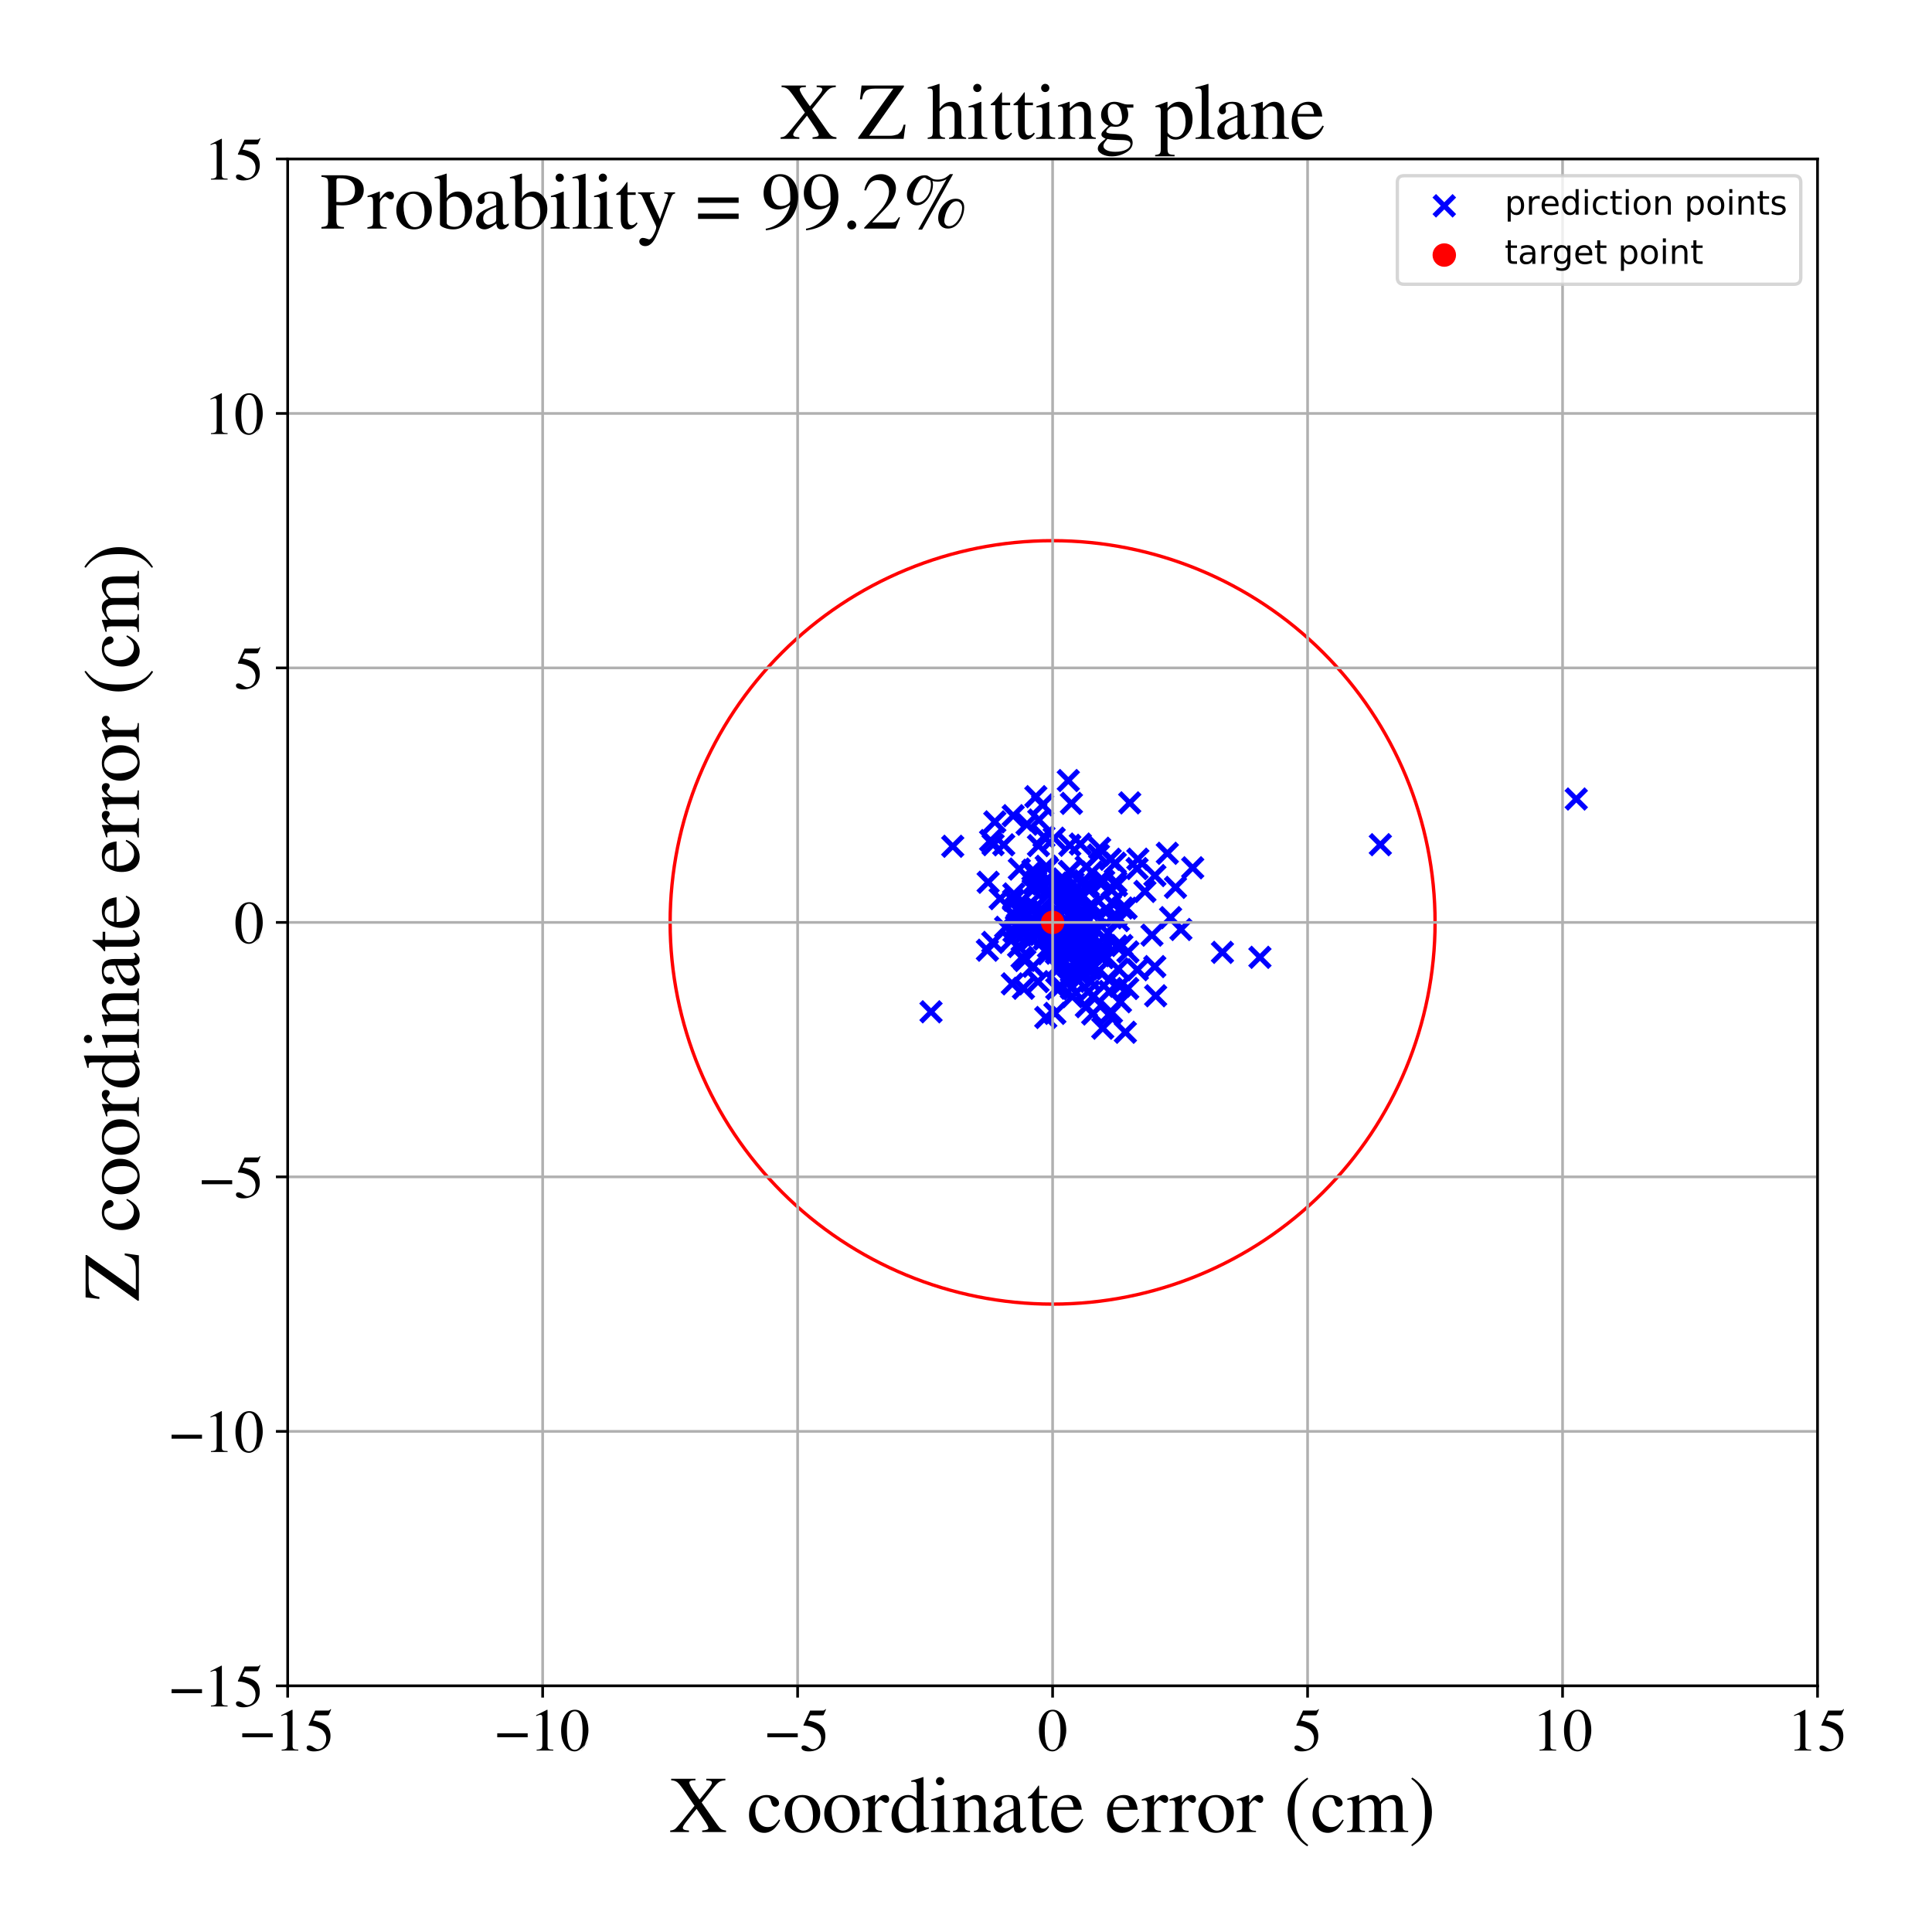 <?xml version="1.0" encoding="utf-8" standalone="no"?>
<!DOCTYPE svg PUBLIC "-//W3C//DTD SVG 1.1//EN"
  "http://www.w3.org/Graphics/SVG/1.1/DTD/svg11.dtd">
<!-- Created with matplotlib (https://matplotlib.org/) -->
<svg height="576pt" version="1.1" viewBox="0 0 576 576" width="576pt" xmlns="http://www.w3.org/2000/svg" xmlns:xlink="http://www.w3.org/1999/xlink">
 <defs>
  <style type="text/css">
*{stroke-linecap:butt;stroke-linejoin:round;}
  </style>
 </defs>
 <g id="figure_1">
  <g id="patch_1">
   <path d="M 0 576 
L 576 576 
L 576 0 
L 0 0 
z
" style="fill:#ffffff;"/>
  </g>
  <g id="axes_1">
   <g id="patch_2">
    <path d="M 85.766 502.609 
L 541.875 502.609 
L 541.875 47.391 
L 85.766 47.391 
z
" style="fill:#ffffff;"/>
   </g>
   <g id="PathCollection_1">
    <defs>
     <path d="M -3 3 
L 3 -3 
M -3 -3 
L 3 3 
" id="ma82ad0d4e3" style="stroke:#0000ff;stroke-width:1.5;"/>
    </defs>
    <g clip-path="url(#p9d9c723ad0)">
     <use style="fill:#0000ff;stroke:#0000ff;stroke-width:1.5;" x="323.885" xlink:href="#ma82ad0d4e3" y="300.124"/>
     <use style="fill:#0000ff;stroke:#0000ff;stroke-width:1.5;" x="327.097" xlink:href="#ma82ad0d4e3" y="277.346"/>
     <use style="fill:#0000ff;stroke:#0000ff;stroke-width:1.5;" x="331.359" xlink:href="#ma82ad0d4e3" y="273.65"/>
     <use style="fill:#0000ff;stroke:#0000ff;stroke-width:1.5;" x="302.301" xlink:href="#ma82ad0d4e3" y="272.668"/>
     <use style="fill:#0000ff;stroke:#0000ff;stroke-width:1.5;" x="304.053" xlink:href="#ma82ad0d4e3" y="271.773"/>
     <use style="fill:#0000ff;stroke:#0000ff;stroke-width:1.5;" x="411.53" xlink:href="#ma82ad0d4e3" y="251.834"/>
     <use style="fill:#0000ff;stroke:#0000ff;stroke-width:1.5;" x="331.365" xlink:href="#ma82ad0d4e3" y="301.802"/>
     <use style="fill:#0000ff;stroke:#0000ff;stroke-width:1.5;" x="302.301" xlink:href="#ma82ad0d4e3" y="277.709"/>
     <use style="fill:#0000ff;stroke:#0000ff;stroke-width:1.5;" x="335.722" xlink:href="#ma82ad0d4e3" y="270.781"/>
     <use style="fill:#0000ff;stroke:#0000ff;stroke-width:1.5;" x="308.021" xlink:href="#ma82ad0d4e3" y="265.139"/>
     <use style="fill:#0000ff;stroke:#0000ff;stroke-width:1.5;" x="314.413" xlink:href="#ma82ad0d4e3" y="266.946"/>
     <use style="fill:#0000ff;stroke:#0000ff;stroke-width:1.5;" x="317.732" xlink:href="#ma82ad0d4e3" y="280.638"/>
     <use style="fill:#0000ff;stroke:#0000ff;stroke-width:1.5;" x="311.385" xlink:href="#ma82ad0d4e3" y="276.515"/>
     <use style="fill:#0000ff;stroke:#0000ff;stroke-width:1.5;" x="319.518" xlink:href="#ma82ad0d4e3" y="277.339"/>
     <use style="fill:#0000ff;stroke:#0000ff;stroke-width:1.5;" x="315.315" xlink:href="#ma82ad0d4e3" y="271.929"/>
     <use style="fill:#0000ff;stroke:#0000ff;stroke-width:1.5;" x="326.304" xlink:href="#ma82ad0d4e3" y="276.846"/>
     <use style="fill:#0000ff;stroke:#0000ff;stroke-width:1.5;" x="314.937" xlink:href="#ma82ad0d4e3" y="284.183"/>
     <use style="fill:#0000ff;stroke:#0000ff;stroke-width:1.5;" x="296.078" xlink:href="#ma82ad0d4e3" y="251.817"/>
     <use style="fill:#0000ff;stroke:#0000ff;stroke-width:1.5;" x="325.001" xlink:href="#ma82ad0d4e3" y="265.159"/>
     <use style="fill:#0000ff;stroke:#0000ff;stroke-width:1.5;" x="318.504" xlink:href="#ma82ad0d4e3" y="232.71"/>
     <use style="fill:#0000ff;stroke:#0000ff;stroke-width:1.5;" x="310.791" xlink:href="#ma82ad0d4e3" y="263.512"/>
     <use style="fill:#0000ff;stroke:#0000ff;stroke-width:1.5;" x="339.002" xlink:href="#ma82ad0d4e3" y="258.946"/>
     <use style="fill:#0000ff;stroke:#0000ff;stroke-width:1.5;" x="313.701" xlink:href="#ma82ad0d4e3" y="267.911"/>
     <use style="fill:#0000ff;stroke:#0000ff;stroke-width:1.5;" x="316.519" xlink:href="#ma82ad0d4e3" y="263.894"/>
     <use style="fill:#0000ff;stroke:#0000ff;stroke-width:1.5;" x="308.267" xlink:href="#ma82ad0d4e3" y="263.444"/>
     <use style="fill:#0000ff;stroke:#0000ff;stroke-width:1.5;" x="322.055" xlink:href="#ma82ad0d4e3" y="279.283"/>
     <use style="fill:#0000ff;stroke:#0000ff;stroke-width:1.5;" x="332.849" xlink:href="#ma82ad0d4e3" y="264.013"/>
     <use style="fill:#0000ff;stroke:#0000ff;stroke-width:1.5;" x="325.392" xlink:href="#ma82ad0d4e3" y="284.15"/>
     <use style="fill:#0000ff;stroke:#0000ff;stroke-width:1.5;" x="335.514" xlink:href="#ma82ad0d4e3" y="307.755"/>
     <use style="fill:#0000ff;stroke:#0000ff;stroke-width:1.5;" x="308.773" xlink:href="#ma82ad0d4e3" y="262.877"/>
     <use style="fill:#0000ff;stroke:#0000ff;stroke-width:1.5;" x="302.19" xlink:href="#ma82ad0d4e3" y="268.398"/>
     <use style="fill:#0000ff;stroke:#0000ff;stroke-width:1.5;" x="303.372" xlink:href="#ma82ad0d4e3" y="275.386"/>
     <use style="fill:#0000ff;stroke:#0000ff;stroke-width:1.5;" x="299.82" xlink:href="#ma82ad0d4e3" y="276.459"/>
     <use style="fill:#0000ff;stroke:#0000ff;stroke-width:1.5;" x="318.967" xlink:href="#ma82ad0d4e3" y="288.173"/>
     <use style="fill:#0000ff;stroke:#0000ff;stroke-width:1.5;" x="322.093" xlink:href="#ma82ad0d4e3" y="251.649"/>
     <use style="fill:#0000ff;stroke:#0000ff;stroke-width:1.5;" x="308.788" xlink:href="#ma82ad0d4e3" y="272.601"/>
     <use style="fill:#0000ff;stroke:#0000ff;stroke-width:1.5;" x="332.685" xlink:href="#ma82ad0d4e3" y="262.94"/>
     <use style="fill:#0000ff;stroke:#0000ff;stroke-width:1.5;" x="299.246" xlink:href="#ma82ad0d4e3" y="251.872"/>
     <use style="fill:#0000ff;stroke:#0000ff;stroke-width:1.5;" x="328.095" xlink:href="#ma82ad0d4e3" y="283.746"/>
     <use style="fill:#0000ff;stroke:#0000ff;stroke-width:1.5;" x="305.428" xlink:href="#ma82ad0d4e3" y="271.471"/>
     <use style="fill:#0000ff;stroke:#0000ff;stroke-width:1.5;" x="324.512" xlink:href="#ma82ad0d4e3" y="277.67"/>
     <use style="fill:#0000ff;stroke:#0000ff;stroke-width:1.5;" x="364.454" xlink:href="#ma82ad0d4e3" y="283.933"/>
     <use style="fill:#0000ff;stroke:#0000ff;stroke-width:1.5;" x="330.669" xlink:href="#ma82ad0d4e3" y="302.652"/>
     <use style="fill:#0000ff;stroke:#0000ff;stroke-width:1.5;" x="295.971" xlink:href="#ma82ad0d4e3" y="280.963"/>
     <use style="fill:#0000ff;stroke:#0000ff;stroke-width:1.5;" x="311.909" xlink:href="#ma82ad0d4e3" y="258.271"/>
     <use style="fill:#0000ff;stroke:#0000ff;stroke-width:1.5;" x="315.057" xlink:href="#ma82ad0d4e3" y="294.759"/>
     <use style="fill:#0000ff;stroke:#0000ff;stroke-width:1.5;" x="339.093" xlink:href="#ma82ad0d4e3" y="289.11"/>
     <use style="fill:#0000ff;stroke:#0000ff;stroke-width:1.5;" x="322.17" xlink:href="#ma82ad0d4e3" y="277.636"/>
     <use style="fill:#0000ff;stroke:#0000ff;stroke-width:1.5;" x="309.827" xlink:href="#ma82ad0d4e3" y="277.664"/>
     <use style="fill:#0000ff;stroke:#0000ff;stroke-width:1.5;" x="307.909" xlink:href="#ma82ad0d4e3" y="279.611"/>
     <use style="fill:#0000ff;stroke:#0000ff;stroke-width:1.5;" x="303.095" xlink:href="#ma82ad0d4e3" y="276.273"/>
     <use style="fill:#0000ff;stroke:#0000ff;stroke-width:1.5;" x="316.4" xlink:href="#ma82ad0d4e3" y="281.677"/>
     <use style="fill:#0000ff;stroke:#0000ff;stroke-width:1.5;" x="315.029" xlink:href="#ma82ad0d4e3" y="276.922"/>
     <use style="fill:#0000ff;stroke:#0000ff;stroke-width:1.5;" x="313.344" xlink:href="#ma82ad0d4e3" y="277.224"/>
     <use style="fill:#0000ff;stroke:#0000ff;stroke-width:1.5;" x="317.135" xlink:href="#ma82ad0d4e3" y="278.668"/>
     <use style="fill:#0000ff;stroke:#0000ff;stroke-width:1.5;" x="328.915" xlink:href="#ma82ad0d4e3" y="285.471"/>
     <use style="fill:#0000ff;stroke:#0000ff;stroke-width:1.5;" x="330.389" xlink:href="#ma82ad0d4e3" y="278.185"/>
     <use style="fill:#0000ff;stroke:#0000ff;stroke-width:1.5;" x="330.762" xlink:href="#ma82ad0d4e3" y="292.179"/>
     <use style="fill:#0000ff;stroke:#0000ff;stroke-width:1.5;" x="298.178" xlink:href="#ma82ad0d4e3" y="267.925"/>
     <use style="fill:#0000ff;stroke:#0000ff;stroke-width:1.5;" x="325.178" xlink:href="#ma82ad0d4e3" y="292.582"/>
     <use style="fill:#0000ff;stroke:#0000ff;stroke-width:1.5;" x="311.237" xlink:href="#ma82ad0d4e3" y="249.479"/>
     <use style="fill:#0000ff;stroke:#0000ff;stroke-width:1.5;" x="294.602" xlink:href="#ma82ad0d4e3" y="263.043"/>
     <use style="fill:#0000ff;stroke:#0000ff;stroke-width:1.5;" x="315.144" xlink:href="#ma82ad0d4e3" y="288.317"/>
     <use style="fill:#0000ff;stroke:#0000ff;stroke-width:1.5;" x="324.198" xlink:href="#ma82ad0d4e3" y="271.04"/>
     <use style="fill:#0000ff;stroke:#0000ff;stroke-width:1.5;" x="341.342" xlink:href="#ma82ad0d4e3" y="265.768"/>
     <use style="fill:#0000ff;stroke:#0000ff;stroke-width:1.5;" x="328.774" xlink:href="#ma82ad0d4e3" y="306.546"/>
     <use style="fill:#0000ff;stroke:#0000ff;stroke-width:1.5;" x="327.481" xlink:href="#ma82ad0d4e3" y="254.915"/>
     <use style="fill:#0000ff;stroke:#0000ff;stroke-width:1.5;" x="320.164" xlink:href="#ma82ad0d4e3" y="268.95"/>
     <use style="fill:#0000ff;stroke:#0000ff;stroke-width:1.5;" x="316.834" xlink:href="#ma82ad0d4e3" y="279.517"/>
     <use style="fill:#0000ff;stroke:#0000ff;stroke-width:1.5;" x="308.12" xlink:href="#ma82ad0d4e3" y="260.379"/>
     <use style="fill:#0000ff;stroke:#0000ff;stroke-width:1.5;" x="316.775" xlink:href="#ma82ad0d4e3" y="265.755"/>
     <use style="fill:#0000ff;stroke:#0000ff;stroke-width:1.5;" x="312.321" xlink:href="#ma82ad0d4e3" y="273.401"/>
     <use style="fill:#0000ff;stroke:#0000ff;stroke-width:1.5;" x="321.521" xlink:href="#ma82ad0d4e3" y="277.318"/>
     <use style="fill:#0000ff;stroke:#0000ff;stroke-width:1.5;" x="323.601" xlink:href="#ma82ad0d4e3" y="264.339"/>
     <use style="fill:#0000ff;stroke:#0000ff;stroke-width:1.5;" x="306.135" xlink:href="#ma82ad0d4e3" y="272.892"/>
     <use style="fill:#0000ff;stroke:#0000ff;stroke-width:1.5;" x="352.067" xlink:href="#ma82ad0d4e3" y="277.113"/>
     <use style="fill:#0000ff;stroke:#0000ff;stroke-width:1.5;" x="317.933" xlink:href="#ma82ad0d4e3" y="268.553"/>
     <use style="fill:#0000ff;stroke:#0000ff;stroke-width:1.5;" x="309.354" xlink:href="#ma82ad0d4e3" y="263.939"/>
     <use style="fill:#0000ff;stroke:#0000ff;stroke-width:1.5;" x="322.135" xlink:href="#ma82ad0d4e3" y="290.833"/>
     <use style="fill:#0000ff;stroke:#0000ff;stroke-width:1.5;" x="319.22" xlink:href="#ma82ad0d4e3" y="279.089"/>
     <use style="fill:#0000ff;stroke:#0000ff;stroke-width:1.5;" x="312.668" xlink:href="#ma82ad0d4e3" y="276.29"/>
     <use style="fill:#0000ff;stroke:#0000ff;stroke-width:1.5;" x="318.591" xlink:href="#ma82ad0d4e3" y="274.959"/>
     <use style="fill:#0000ff;stroke:#0000ff;stroke-width:1.5;" x="318.953" xlink:href="#ma82ad0d4e3" y="259.89"/>
     <use style="fill:#0000ff;stroke:#0000ff;stroke-width:1.5;" x="325.57" xlink:href="#ma82ad0d4e3" y="260.005"/>
     <use style="fill:#0000ff;stroke:#0000ff;stroke-width:1.5;" x="336.22" xlink:href="#ma82ad0d4e3" y="294.706"/>
     <use style="fill:#0000ff;stroke:#0000ff;stroke-width:1.5;" x="320.361" xlink:href="#ma82ad0d4e3" y="281.006"/>
     <use style="fill:#0000ff;stroke:#0000ff;stroke-width:1.5;" x="317.235" xlink:href="#ma82ad0d4e3" y="270.055"/>
     <use style="fill:#0000ff;stroke:#0000ff;stroke-width:1.5;" x="305.166" xlink:href="#ma82ad0d4e3" y="278.595"/>
     <use style="fill:#0000ff;stroke:#0000ff;stroke-width:1.5;" x="334.603" xlink:href="#ma82ad0d4e3" y="270.72"/>
     <use style="fill:#0000ff;stroke:#0000ff;stroke-width:1.5;" x="311.78" xlink:href="#ma82ad0d4e3" y="303.346"/>
     <use style="fill:#0000ff;stroke:#0000ff;stroke-width:1.5;" x="348.026" xlink:href="#ma82ad0d4e3" y="254.4"/>
     <use style="fill:#0000ff;stroke:#0000ff;stroke-width:1.5;" x="309.605" xlink:href="#ma82ad0d4e3" y="252.098"/>
     <use style="fill:#0000ff;stroke:#0000ff;stroke-width:1.5;" x="307.944" xlink:href="#ma82ad0d4e3" y="259.465"/>
     <use style="fill:#0000ff;stroke:#0000ff;stroke-width:1.5;" x="316.196" xlink:href="#ma82ad0d4e3" y="264.526"/>
     <use style="fill:#0000ff;stroke:#0000ff;stroke-width:1.5;" x="310.185" xlink:href="#ma82ad0d4e3" y="272.936"/>
     <use style="fill:#0000ff;stroke:#0000ff;stroke-width:1.5;" x="309.003" xlink:href="#ma82ad0d4e3" y="276.761"/>
     <use style="fill:#0000ff;stroke:#0000ff;stroke-width:1.5;" x="324.619" xlink:href="#ma82ad0d4e3" y="295.506"/>
     <use style="fill:#0000ff;stroke:#0000ff;stroke-width:1.5;" x="308.05" xlink:href="#ma82ad0d4e3" y="288.107"/>
     <use style="fill:#0000ff;stroke:#0000ff;stroke-width:1.5;" x="317.562" xlink:href="#ma82ad0d4e3" y="266.819"/>
     <use style="fill:#0000ff;stroke:#0000ff;stroke-width:1.5;" x="309.704" xlink:href="#ma82ad0d4e3" y="244.474"/>
     <use style="fill:#0000ff;stroke:#0000ff;stroke-width:1.5;" x="316.545" xlink:href="#ma82ad0d4e3" y="287.867"/>
     <use style="fill:#0000ff;stroke:#0000ff;stroke-width:1.5;" x="309.301" xlink:href="#ma82ad0d4e3" y="278.771"/>
     <use style="fill:#0000ff;stroke:#0000ff;stroke-width:1.5;" x="333.437" xlink:href="#ma82ad0d4e3" y="274.464"/>
     <use style="fill:#0000ff;stroke:#0000ff;stroke-width:1.5;" x="314.286" xlink:href="#ma82ad0d4e3" y="249.896"/>
     <use style="fill:#0000ff;stroke:#0000ff;stroke-width:1.5;" x="355.591" xlink:href="#ma82ad0d4e3" y="258.717"/>
     <use style="fill:#0000ff;stroke:#0000ff;stroke-width:1.5;" x="336.811" xlink:href="#ma82ad0d4e3" y="239.363"/>
     <use style="fill:#0000ff;stroke:#0000ff;stroke-width:1.5;" x="332.505" xlink:href="#ma82ad0d4e3" y="257.347"/>
     <use style="fill:#0000ff;stroke:#0000ff;stroke-width:1.5;" x="284.045" xlink:href="#ma82ad0d4e3" y="252.309"/>
     <use style="fill:#0000ff;stroke:#0000ff;stroke-width:1.5;" x="339.234" xlink:href="#ma82ad0d4e3" y="256.154"/>
     <use style="fill:#0000ff;stroke:#0000ff;stroke-width:1.5;" x="294.38" xlink:href="#ma82ad0d4e3" y="283.292"/>
     <use style="fill:#0000ff;stroke:#0000ff;stroke-width:1.5;" x="320.945" xlink:href="#ma82ad0d4e3" y="275.537"/>
     <use style="fill:#0000ff;stroke:#0000ff;stroke-width:1.5;" x="321.49" xlink:href="#ma82ad0d4e3" y="288.214"/>
     <use style="fill:#0000ff;stroke:#0000ff;stroke-width:1.5;" x="320.816" xlink:href="#ma82ad0d4e3" y="277.789"/>
     <use style="fill:#0000ff;stroke:#0000ff;stroke-width:1.5;" x="336.274" xlink:href="#ma82ad0d4e3" y="283.805"/>
     <use style="fill:#0000ff;stroke:#0000ff;stroke-width:1.5;" x="323.654" xlink:href="#ma82ad0d4e3" y="288.521"/>
     <use style="fill:#0000ff;stroke:#0000ff;stroke-width:1.5;" x="303.987" xlink:href="#ma82ad0d4e3" y="270.733"/>
     <use style="fill:#0000ff;stroke:#0000ff;stroke-width:1.5;" x="315.503" xlink:href="#ma82ad0d4e3" y="264.338"/>
     <use style="fill:#0000ff;stroke:#0000ff;stroke-width:1.5;" x="330.237" xlink:href="#ma82ad0d4e3" y="271.407"/>
     <use style="fill:#0000ff;stroke:#0000ff;stroke-width:1.5;" x="325.445" xlink:href="#ma82ad0d4e3" y="284.196"/>
     <use style="fill:#0000ff;stroke:#0000ff;stroke-width:1.5;" x="325.803" xlink:href="#ma82ad0d4e3" y="297.139"/>
     <use style="fill:#0000ff;stroke:#0000ff;stroke-width:1.5;" x="343.44" xlink:href="#ma82ad0d4e3" y="278.799"/>
     <use style="fill:#0000ff;stroke:#0000ff;stroke-width:1.5;" x="325.105" xlink:href="#ma82ad0d4e3" y="288.845"/>
     <use style="fill:#0000ff;stroke:#0000ff;stroke-width:1.5;" x="316.744" xlink:href="#ma82ad0d4e3" y="278.206"/>
     <use style="fill:#0000ff;stroke:#0000ff;stroke-width:1.5;" x="318.439" xlink:href="#ma82ad0d4e3" y="276.784"/>
     <use style="fill:#0000ff;stroke:#0000ff;stroke-width:1.5;" x="324.449" xlink:href="#ma82ad0d4e3" y="286.306"/>
     <use style="fill:#0000ff;stroke:#0000ff;stroke-width:1.5;" x="312.956" xlink:href="#ma82ad0d4e3" y="266.376"/>
     <use style="fill:#0000ff;stroke:#0000ff;stroke-width:1.5;" x="296.593" xlink:href="#ma82ad0d4e3" y="245.032"/>
     <use style="fill:#0000ff;stroke:#0000ff;stroke-width:1.5;" x="308.198" xlink:href="#ma82ad0d4e3" y="270.895"/>
     <use style="fill:#0000ff;stroke:#0000ff;stroke-width:1.5;" x="334.049" xlink:href="#ma82ad0d4e3" y="298.655"/>
     <use style="fill:#0000ff;stroke:#0000ff;stroke-width:1.5;" x="315.934" xlink:href="#ma82ad0d4e3" y="272.821"/>
     <use style="fill:#0000ff;stroke:#0000ff;stroke-width:1.5;" x="316.024" xlink:href="#ma82ad0d4e3" y="294.25"/>
     <use style="fill:#0000ff;stroke:#0000ff;stroke-width:1.5;" x="318.847" xlink:href="#ma82ad0d4e3" y="259.865"/>
     <use style="fill:#0000ff;stroke:#0000ff;stroke-width:1.5;" x="317.343" xlink:href="#ma82ad0d4e3" y="270.664"/>
     <use style="fill:#0000ff;stroke:#0000ff;stroke-width:1.5;" x="303.9" xlink:href="#ma82ad0d4e3" y="259.105"/>
     <use style="fill:#0000ff;stroke:#0000ff;stroke-width:1.5;" x="344.286" xlink:href="#ma82ad0d4e3" y="288.174"/>
     <use style="fill:#0000ff;stroke:#0000ff;stroke-width:1.5;" x="328.302" xlink:href="#ma82ad0d4e3" y="284.159"/>
     <use style="fill:#0000ff;stroke:#0000ff;stroke-width:1.5;" x="302.073" xlink:href="#ma82ad0d4e3" y="243.181"/>
     <use style="fill:#0000ff;stroke:#0000ff;stroke-width:1.5;" x="312.748" xlink:href="#ma82ad0d4e3" y="274.547"/>
     <use style="fill:#0000ff;stroke:#0000ff;stroke-width:1.5;" x="319.683" xlink:href="#ma82ad0d4e3" y="273.594"/>
     <use style="fill:#0000ff;stroke:#0000ff;stroke-width:1.5;" x="327.584" xlink:href="#ma82ad0d4e3" y="262.866"/>
     <use style="fill:#0000ff;stroke:#0000ff;stroke-width:1.5;" x="305.12" xlink:href="#ma82ad0d4e3" y="294.64"/>
     <use style="fill:#0000ff;stroke:#0000ff;stroke-width:1.5;" x="319.952" xlink:href="#ma82ad0d4e3" y="263.258"/>
     <use style="fill:#0000ff;stroke:#0000ff;stroke-width:1.5;" x="327.853" xlink:href="#ma82ad0d4e3" y="252.892"/>
     <use style="fill:#0000ff;stroke:#0000ff;stroke-width:1.5;" x="331.028" xlink:href="#ma82ad0d4e3" y="265.007"/>
     <use style="fill:#0000ff;stroke:#0000ff;stroke-width:1.5;" x="325.929" xlink:href="#ma82ad0d4e3" y="270.184"/>
     <use style="fill:#0000ff;stroke:#0000ff;stroke-width:1.5;" x="311.625" xlink:href="#ma82ad0d4e3" y="279.116"/>
     <use style="fill:#0000ff;stroke:#0000ff;stroke-width:1.5;" x="322.514" xlink:href="#ma82ad0d4e3" y="275.42"/>
     <use style="fill:#0000ff;stroke:#0000ff;stroke-width:1.5;" x="323.417" xlink:href="#ma82ad0d4e3" y="288.261"/>
     <use style="fill:#0000ff;stroke:#0000ff;stroke-width:1.5;" x="314.49" xlink:href="#ma82ad0d4e3" y="302.12"/>
     <use style="fill:#0000ff;stroke:#0000ff;stroke-width:1.5;" x="321.162" xlink:href="#ma82ad0d4e3" y="273.733"/>
     <use style="fill:#0000ff;stroke:#0000ff;stroke-width:1.5;" x="324.509" xlink:href="#ma82ad0d4e3" y="270.504"/>
     <use style="fill:#0000ff;stroke:#0000ff;stroke-width:1.5;" x="330.788" xlink:href="#ma82ad0d4e3" y="295.566"/>
     <use style="fill:#0000ff;stroke:#0000ff;stroke-width:1.5;" x="375.629" xlink:href="#ma82ad0d4e3" y="285.414"/>
     <use style="fill:#0000ff;stroke:#0000ff;stroke-width:1.5;" x="311.321" xlink:href="#ma82ad0d4e3" y="279.992"/>
     <use style="fill:#0000ff;stroke:#0000ff;stroke-width:1.5;" x="323.809" xlink:href="#ma82ad0d4e3" y="258.427"/>
     <use style="fill:#0000ff;stroke:#0000ff;stroke-width:1.5;" x="350.455" xlink:href="#ma82ad0d4e3" y="264.555"/>
     <use style="fill:#0000ff;stroke:#0000ff;stroke-width:1.5;" x="316.603" xlink:href="#ma82ad0d4e3" y="276.556"/>
     <use style="fill:#0000ff;stroke:#0000ff;stroke-width:1.5;" x="305.556" xlink:href="#ma82ad0d4e3" y="286.357"/>
     <use style="fill:#0000ff;stroke:#0000ff;stroke-width:1.5;" x="320.644" xlink:href="#ma82ad0d4e3" y="276.911"/>
     <use style="fill:#0000ff;stroke:#0000ff;stroke-width:1.5;" x="302.16" xlink:href="#ma82ad0d4e3" y="273.003"/>
     <use style="fill:#0000ff;stroke:#0000ff;stroke-width:1.5;" x="304.721" xlink:href="#ma82ad0d4e3" y="285.422"/>
     <use style="fill:#0000ff;stroke:#0000ff;stroke-width:1.5;" x="333.852" xlink:href="#ma82ad0d4e3" y="294.041"/>
     <use style="fill:#0000ff;stroke:#0000ff;stroke-width:1.5;" x="324.461" xlink:href="#ma82ad0d4e3" y="264.095"/>
     <use style="fill:#0000ff;stroke:#0000ff;stroke-width:1.5;" x="321.81" xlink:href="#ma82ad0d4e3" y="283.365"/>
     <use style="fill:#0000ff;stroke:#0000ff;stroke-width:1.5;" x="319.43" xlink:href="#ma82ad0d4e3" y="239.513"/>
     <use style="fill:#0000ff;stroke:#0000ff;stroke-width:1.5;" x="295.328" xlink:href="#ma82ad0d4e3" y="250.603"/>
     <use style="fill:#0000ff;stroke:#0000ff;stroke-width:1.5;" x="308.185" xlink:href="#ma82ad0d4e3" y="274.819"/>
     <use style="fill:#0000ff;stroke:#0000ff;stroke-width:1.5;" x="325.768" xlink:href="#ma82ad0d4e3" y="302.311"/>
     <use style="fill:#0000ff;stroke:#0000ff;stroke-width:1.5;" x="331.559" xlink:href="#ma82ad0d4e3" y="269.169"/>
     <use style="fill:#0000ff;stroke:#0000ff;stroke-width:1.5;" x="327.726" xlink:href="#ma82ad0d4e3" y="284.921"/>
     <use style="fill:#0000ff;stroke:#0000ff;stroke-width:1.5;" x="312.513" xlink:href="#ma82ad0d4e3" y="284.343"/>
     <use style="fill:#0000ff;stroke:#0000ff;stroke-width:1.5;" x="310.537" xlink:href="#ma82ad0d4e3" y="271.012"/>
     <use style="fill:#0000ff;stroke:#0000ff;stroke-width:1.5;" x="610.453" xlink:href="#ma82ad0d4e3" y="186.775"/>
     <use style="fill:#0000ff;stroke:#0000ff;stroke-width:1.5;" x="324.925" xlink:href="#ma82ad0d4e3" y="288.369"/>
     <use style="fill:#0000ff;stroke:#0000ff;stroke-width:1.5;" x="333.399" xlink:href="#ma82ad0d4e3" y="288.864"/>
     <use style="fill:#0000ff;stroke:#0000ff;stroke-width:1.5;" x="322.41" xlink:href="#ma82ad0d4e3" y="271.832"/>
     <use style="fill:#0000ff;stroke:#0000ff;stroke-width:1.5;" x="323.362" xlink:href="#ma82ad0d4e3" y="262.602"/>
     <use style="fill:#0000ff;stroke:#0000ff;stroke-width:1.5;" x="309.491" xlink:href="#ma82ad0d4e3" y="273.42"/>
     <use style="fill:#0000ff;stroke:#0000ff;stroke-width:1.5;" x="348.996" xlink:href="#ma82ad0d4e3" y="273.578"/>
     <use style="fill:#0000ff;stroke:#0000ff;stroke-width:1.5;" x="316.709" xlink:href="#ma82ad0d4e3" y="283.109"/>
     <use style="fill:#0000ff;stroke:#0000ff;stroke-width:1.5;" x="303.064" xlink:href="#ma82ad0d4e3" y="271.031"/>
     <use style="fill:#0000ff;stroke:#0000ff;stroke-width:1.5;" x="328.845" xlink:href="#ma82ad0d4e3" y="285.441"/>
     <use style="fill:#0000ff;stroke:#0000ff;stroke-width:1.5;" x="317.021" xlink:href="#ma82ad0d4e3" y="262.049"/>
     <use style="fill:#0000ff;stroke:#0000ff;stroke-width:1.5;" x="309.463" xlink:href="#ma82ad0d4e3" y="292.654"/>
     <use style="fill:#0000ff;stroke:#0000ff;stroke-width:1.5;" x="319.696" xlink:href="#ma82ad0d4e3" y="297.137"/>
     <use style="fill:#0000ff;stroke:#0000ff;stroke-width:1.5;" x="319.614" xlink:href="#ma82ad0d4e3" y="289.482"/>
     <use style="fill:#0000ff;stroke:#0000ff;stroke-width:1.5;" x="319.302" xlink:href="#ma82ad0d4e3" y="273.503"/>
     <use style="fill:#0000ff;stroke:#0000ff;stroke-width:1.5;" x="321.659" xlink:href="#ma82ad0d4e3" y="288.558"/>
     <use style="fill:#0000ff;stroke:#0000ff;stroke-width:1.5;" x="322.64" xlink:href="#ma82ad0d4e3" y="280.392"/>
     <use style="fill:#0000ff;stroke:#0000ff;stroke-width:1.5;" x="324.344" xlink:href="#ma82ad0d4e3" y="274.537"/>
     <use style="fill:#0000ff;stroke:#0000ff;stroke-width:1.5;" x="313.744" xlink:href="#ma82ad0d4e3" y="264.241"/>
     <use style="fill:#0000ff;stroke:#0000ff;stroke-width:1.5;" x="328.07" xlink:href="#ma82ad0d4e3" y="282.434"/>
     <use style="fill:#0000ff;stroke:#0000ff;stroke-width:1.5;" x="319.405" xlink:href="#ma82ad0d4e3" y="294.622"/>
     <use style="fill:#0000ff;stroke:#0000ff;stroke-width:1.5;" x="334.469" xlink:href="#ma82ad0d4e3" y="281.89"/>
     <use style="fill:#0000ff;stroke:#0000ff;stroke-width:1.5;" x="303.673" xlink:href="#ma82ad0d4e3" y="282.178"/>
     <use style="fill:#0000ff;stroke:#0000ff;stroke-width:1.5;" x="324.234" xlink:href="#ma82ad0d4e3" y="282.354"/>
     <use style="fill:#0000ff;stroke:#0000ff;stroke-width:1.5;" x="312.359" xlink:href="#ma82ad0d4e3" y="258.891"/>
     <use style="fill:#0000ff;stroke:#0000ff;stroke-width:1.5;" x="301.463" xlink:href="#ma82ad0d4e3" y="280.379"/>
     <use style="fill:#0000ff;stroke:#0000ff;stroke-width:1.5;" x="329.057" xlink:href="#ma82ad0d4e3" y="262.7"/>
     <use style="fill:#0000ff;stroke:#0000ff;stroke-width:1.5;" x="324.084" xlink:href="#ma82ad0d4e3" y="288.816"/>
     <use style="fill:#0000ff;stroke:#0000ff;stroke-width:1.5;" x="318.949" xlink:href="#ma82ad0d4e3" y="252.013"/>
     <use style="fill:#0000ff;stroke:#0000ff;stroke-width:1.5;" x="301.816" xlink:href="#ma82ad0d4e3" y="293.322"/>
     <use style="fill:#0000ff;stroke:#0000ff;stroke-width:1.5;" x="317.118" xlink:href="#ma82ad0d4e3" y="279.788"/>
     <use style="fill:#0000ff;stroke:#0000ff;stroke-width:1.5;" x="315.911" xlink:href="#ma82ad0d4e3" y="264.329"/>
     <use style="fill:#0000ff;stroke:#0000ff;stroke-width:1.5;" x="316.963" xlink:href="#ma82ad0d4e3" y="277.419"/>
     <use style="fill:#0000ff;stroke:#0000ff;stroke-width:1.5;" x="313.476" xlink:href="#ma82ad0d4e3" y="282.371"/>
     <use style="fill:#0000ff;stroke:#0000ff;stroke-width:1.5;" x="317.348" xlink:href="#ma82ad0d4e3" y="279.173"/>
     <use style="fill:#0000ff;stroke:#0000ff;stroke-width:1.5;" x="306.318" xlink:href="#ma82ad0d4e3" y="270.195"/>
     <use style="fill:#0000ff;stroke:#0000ff;stroke-width:1.5;" x="311.658" xlink:href="#ma82ad0d4e3" y="272.943"/>
     <use style="fill:#0000ff;stroke:#0000ff;stroke-width:1.5;" x="318.814" xlink:href="#ma82ad0d4e3" y="269.251"/>
     <use style="fill:#0000ff;stroke:#0000ff;stroke-width:1.5;" x="304.503" xlink:href="#ma82ad0d4e3" y="277.105"/>
     <use style="fill:#0000ff;stroke:#0000ff;stroke-width:1.5;" x="321.216" xlink:href="#ma82ad0d4e3" y="273.458"/>
     <use style="fill:#0000ff;stroke:#0000ff;stroke-width:1.5;" x="322.055" xlink:href="#ma82ad0d4e3" y="266.462"/>
     <use style="fill:#0000ff;stroke:#0000ff;stroke-width:1.5;" x="318.256" xlink:href="#ma82ad0d4e3" y="284.744"/>
     <use style="fill:#0000ff;stroke:#0000ff;stroke-width:1.5;" x="469.942" xlink:href="#ma82ad0d4e3" y="238.22"/>
     <use style="fill:#0000ff;stroke:#0000ff;stroke-width:1.5;" x="310.848" xlink:href="#ma82ad0d4e3" y="239.964"/>
     <use style="fill:#0000ff;stroke:#0000ff;stroke-width:1.5;" x="344.312" xlink:href="#ma82ad0d4e3" y="261.042"/>
     <use style="fill:#0000ff;stroke:#0000ff;stroke-width:1.5;" x="319.425" xlink:href="#ma82ad0d4e3" y="282.142"/>
     <use style="fill:#0000ff;stroke:#0000ff;stroke-width:1.5;" x="323.666" xlink:href="#ma82ad0d4e3" y="285.983"/>
     <use style="fill:#0000ff;stroke:#0000ff;stroke-width:1.5;" x="308.824" xlink:href="#ma82ad0d4e3" y="237.512"/>
     <use style="fill:#0000ff;stroke:#0000ff;stroke-width:1.5;" x="317.471" xlink:href="#ma82ad0d4e3" y="269.442"/>
     <use style="fill:#0000ff;stroke:#0000ff;stroke-width:1.5;" x="310.251" xlink:href="#ma82ad0d4e3" y="272.055"/>
     <use style="fill:#0000ff;stroke:#0000ff;stroke-width:1.5;" x="327.6" xlink:href="#ma82ad0d4e3" y="289.394"/>
     <use style="fill:#0000ff;stroke:#0000ff;stroke-width:1.5;" x="319.187" xlink:href="#ma82ad0d4e3" y="266.47"/>
     <use style="fill:#0000ff;stroke:#0000ff;stroke-width:1.5;" x="313.148" xlink:href="#ma82ad0d4e3" y="283.489"/>
     <use style="fill:#0000ff;stroke:#0000ff;stroke-width:1.5;" x="332.866" xlink:href="#ma82ad0d4e3" y="282.011"/>
     <use style="fill:#0000ff;stroke:#0000ff;stroke-width:1.5;" x="322.237" xlink:href="#ma82ad0d4e3" y="282.782"/>
     <use style="fill:#0000ff;stroke:#0000ff;stroke-width:1.5;" x="344.544" xlink:href="#ma82ad0d4e3" y="296.875"/>
     <use style="fill:#0000ff;stroke:#0000ff;stroke-width:1.5;" x="320.257" xlink:href="#ma82ad0d4e3" y="269.468"/>
     <use style="fill:#0000ff;stroke:#0000ff;stroke-width:1.5;" x="310.664" xlink:href="#ma82ad0d4e3" y="277.294"/>
     <use style="fill:#0000ff;stroke:#0000ff;stroke-width:1.5;" x="306.198" xlink:href="#ma82ad0d4e3" y="245.736"/>
     <use style="fill:#0000ff;stroke:#0000ff;stroke-width:1.5;" x="330.987" xlink:href="#ma82ad0d4e3" y="256.175"/>
     <use style="fill:#0000ff;stroke:#0000ff;stroke-width:1.5;" x="314.31" xlink:href="#ma82ad0d4e3" y="282.836"/>
     <use style="fill:#0000ff;stroke:#0000ff;stroke-width:1.5;" x="318.195" xlink:href="#ma82ad0d4e3" y="269.027"/>
     <use style="fill:#0000ff;stroke:#0000ff;stroke-width:1.5;" x="318.403" xlink:href="#ma82ad0d4e3" y="292.95"/>
     <use style="fill:#0000ff;stroke:#0000ff;stroke-width:1.5;" x="312.587" xlink:href="#ma82ad0d4e3" y="282.389"/>
     <use style="fill:#0000ff;stroke:#0000ff;stroke-width:1.5;" x="332.746" xlink:href="#ma82ad0d4e3" y="273.019"/>
     <use style="fill:#0000ff;stroke:#0000ff;stroke-width:1.5;" x="320.997" xlink:href="#ma82ad0d4e3" y="282.167"/>
     <use style="fill:#0000ff;stroke:#0000ff;stroke-width:1.5;" x="317.525" xlink:href="#ma82ad0d4e3" y="278.511"/>
     <use style="fill:#0000ff;stroke:#0000ff;stroke-width:1.5;" x="316.293" xlink:href="#ma82ad0d4e3" y="294.13"/>
     <use style="fill:#0000ff;stroke:#0000ff;stroke-width:1.5;" x="324.545" xlink:href="#ma82ad0d4e3" y="281.218"/>
     <use style="fill:#0000ff;stroke:#0000ff;stroke-width:1.5;" x="302.265" xlink:href="#ma82ad0d4e3" y="266.515"/>
     <use style="fill:#0000ff;stroke:#0000ff;stroke-width:1.5;" x="322.142" xlink:href="#ma82ad0d4e3" y="267.878"/>
     <use style="fill:#0000ff;stroke:#0000ff;stroke-width:1.5;" x="322.379" xlink:href="#ma82ad0d4e3" y="283.94"/>
     <use style="fill:#0000ff;stroke:#0000ff;stroke-width:1.5;" x="277.571" xlink:href="#ma82ad0d4e3" y="301.656"/>
     <use style="fill:#0000ff;stroke:#0000ff;stroke-width:1.5;" x="309.248" xlink:href="#ma82ad0d4e3" y="261.397"/>
     <use style="fill:#0000ff;stroke:#0000ff;stroke-width:1.5;" x="324.435" xlink:href="#ma82ad0d4e3" y="285.146"/>
     <use style="fill:#0000ff;stroke:#0000ff;stroke-width:1.5;" x="321.648" xlink:href="#ma82ad0d4e3" y="273.042"/>
    </g>
   </g>
   <g id="PathCollection_2">
    <defs>
     <path d="M 0 3 
C 0.796 3 1.559 2.684 2.121 2.121 
C 2.684 1.559 3 0.796 3 0 
C 3 -0.796 2.684 -1.559 2.121 -2.121 
C 1.559 -2.684 0.796 -3 0 -3 
C -0.796 -3 -1.559 -2.684 -2.121 -2.121 
C -2.684 -1.559 -3 -0.796 -3 0 
C -3 0.796 -2.684 1.559 -2.121 2.121 
C -1.559 2.684 -0.796 3 0 3 
z
" id="m0188a88502" style="stroke:#ff0000;"/>
    </defs>
    <g clip-path="url(#p9d9c723ad0)">
     <use style="fill:#ff0000;stroke:#ff0000;" x="313.82" xlink:href="#m0188a88502" y="275"/>
    </g>
   </g>
   <g id="patch_3">
    <path clip-path="url(#p9d9c723ad0)" d="M 313.82 388.805 
C 344.061 388.805 373.067 376.814 394.45 355.472 
C 415.833 334.131 427.848 305.181 427.848 275 
C 427.848 244.819 415.833 215.869 394.45 194.528 
C 373.067 173.186 344.061 161.195 313.82 161.195 
C 283.58 161.195 254.574 173.186 233.191 194.528 
C 211.808 215.869 199.793 244.819 199.793 275 
C 199.793 305.181 211.808 334.131 233.191 355.472 
C 254.574 376.814 283.58 388.805 313.82 388.805 
z
" style="fill:none;stroke:#ff0000;stroke-linejoin:miter;"/>
   </g>
   <g id="matplotlib.axis_1">
    <g id="xtick_1">
     <g id="line2d_1">
      <path clip-path="url(#p9d9c723ad0)" d="M 85.766 502.609 
L 85.766 47.391 
" style="fill:none;stroke:#b0b0b0;stroke-linecap:square;stroke-width:0.8;"/>
     </g>
     <g id="line2d_2">
      <defs>
       <path d="M 0 0 
L 0 3.5 
" id="m26b1f3ab1c" style="stroke:#000000;stroke-width:0.8;"/>
      </defs>
      <g>
       <use style="stroke:#000000;stroke-width:0.8;" x="85.766" xlink:href="#m26b1f3ab1c" y="502.609"/>
      </g>
     </g>
     <g id="text_1">
      <!-- −15 -->
      <defs>
       <path d="M 3 22 
L 3 28.594 
L 53.406 28.594 
L 53.406 22 
z
" id="FreeSerif-8722"/>
       <path d="M 18.297 59.297 
Q 16.5 59.297 11.094 57.094 
L 11.094 58.5 
L 29.094 67.594 
L 29.906 67.406 
L 29.906 7.406 
Q 29.906 3.797 31.703 2.688 
Q 33.5 1.594 39.406 1.5 
L 39.406 0 
L 11.797 0 
L 11.797 1.5 
Q 17.406 1.703 19.344 3.141 
Q 21.297 4.594 21.297 9.297 
L 21.297 54.594 
Q 21.297 59.297 18.297 59.297 
z
" id="FreeSerif-49"/>
       <path d="M 35.703 19.406 
Q 35.703 24.703 33.344 28.797 
Q 31 32.906 27.641 35.156 
Q 24.297 37.406 20.141 38.844 
Q 16 40.297 12.953 40.75 
Q 9.906 41.203 7.594 41.203 
Q 6.406 41.203 6.406 42 
Q 6.406 42.297 6.5 42.5 
L 17.406 66.203 
L 38.297 66.203 
Q 39.906 66.203 40.844 66.703 
Q 41.797 67.203 42.906 68.797 
L 43.797 68.094 
L 40 59.203 
Q 39.594 58.297 37.703 58.297 
L 18.094 58.297 
L 13.906 49.797 
Q 28.5 47.203 35.594 41.344 
Q 42.703 35.5 42.703 24.203 
Q 42.703 18.297 40.844 13.688 
Q 39 9.094 36.141 6.297 
Q 33.297 3.5 29.547 1.703 
Q 25.797 -0.094 22.344 -0.75 
Q 18.906 -1.406 15.406 -1.406 
Q 9.797 -1.406 6.5 0.25 
Q 3.203 1.906 3.203 4.797 
Q 3.203 8.5 7.5 8.5 
Q 10.297 8.5 14.75 5.391 
Q 19.203 2.297 21.797 2.297 
Q 27.703 2.297 31.703 7.25 
Q 35.703 12.203 35.703 19.406 
z
" id="FreeSerif-53"/>
      </defs>
      <g transform="translate(71.689 521.903)scale(0.18 -0.18)">
       <use xlink:href="#FreeSerif-8722"/>
       <use x="56.4" xlink:href="#FreeSerif-49"/>
       <use x="106.4" xlink:href="#FreeSerif-53"/>
      </g>
     </g>
    </g>
    <g id="xtick_2">
     <g id="line2d_3">
      <path clip-path="url(#p9d9c723ad0)" d="M 161.784 502.609 
L 161.784 47.391 
" style="fill:none;stroke:#b0b0b0;stroke-linecap:square;stroke-width:0.8;"/>
     </g>
     <g id="line2d_4">
      <g>
       <use style="stroke:#000000;stroke-width:0.8;" x="161.784" xlink:href="#m26b1f3ab1c" y="502.609"/>
      </g>
     </g>
     <g id="text_2">
      <!-- −10 -->
      <defs>
       <path d="M 47.594 17.797 
Q 35.203 -1.406 25 -1.406 
Q 14.797 -1.406 8.594 8.391 
Q 2.406 18.203 2.406 33.594 
Q 2.406 48.094 8.594 57.844 
Q 14.797 67.594 25.406 67.594 
Q 35.203 67.594 41.391 58 
Q 47.594 48.406 47.594 33 
Q 47.594 17.797 35.203 -1.406 
z
M 25.094 65 
Q 12 65 12 32.703 
Q 12 1.203 25 1.203 
Q 38 1.203 38 32.797 
Q 38 48.5 34.703 56.75 
Q 31.406 65 25.094 65 
z
" id="FreeSerif-48"/>
      </defs>
      <g transform="translate(147.707 521.903)scale(0.18 -0.18)">
       <use xlink:href="#FreeSerif-8722"/>
       <use x="56.4" xlink:href="#FreeSerif-49"/>
       <use x="106.4" xlink:href="#FreeSerif-48"/>
      </g>
     </g>
    </g>
    <g id="xtick_3">
     <g id="line2d_5">
      <path clip-path="url(#p9d9c723ad0)" d="M 237.802 502.609 
L 237.802 47.391 
" style="fill:none;stroke:#b0b0b0;stroke-linecap:square;stroke-width:0.8;"/>
     </g>
     <g id="line2d_6">
      <g>
       <use style="stroke:#000000;stroke-width:0.8;" x="237.802" xlink:href="#m26b1f3ab1c" y="502.609"/>
      </g>
     </g>
     <g id="text_3">
      <!-- −5 -->
      <g transform="translate(228.226 521.903)scale(0.18 -0.18)">
       <use xlink:href="#FreeSerif-8722"/>
       <use x="56.4" xlink:href="#FreeSerif-53"/>
      </g>
     </g>
    </g>
    <g id="xtick_4">
     <g id="line2d_7">
      <path clip-path="url(#p9d9c723ad0)" d="M 313.82 502.609 
L 313.82 47.391 
" style="fill:none;stroke:#b0b0b0;stroke-linecap:square;stroke-width:0.8;"/>
     </g>
     <g id="line2d_8">
      <g>
       <use style="stroke:#000000;stroke-width:0.8;" x="313.82" xlink:href="#m26b1f3ab1c" y="502.609"/>
      </g>
     </g>
     <g id="text_4">
      <!-- 0 -->
      <g transform="translate(309.32 521.903)scale(0.18 -0.18)">
       <use xlink:href="#FreeSerif-48"/>
      </g>
     </g>
    </g>
    <g id="xtick_5">
     <g id="line2d_9">
      <path clip-path="url(#p9d9c723ad0)" d="M 389.839 502.609 
L 389.839 47.391 
" style="fill:none;stroke:#b0b0b0;stroke-linecap:square;stroke-width:0.8;"/>
     </g>
     <g id="line2d_10">
      <g>
       <use style="stroke:#000000;stroke-width:0.8;" x="389.839" xlink:href="#m26b1f3ab1c" y="502.609"/>
      </g>
     </g>
     <g id="text_5">
      <!-- 5 -->
      <g transform="translate(385.339 521.903)scale(0.18 -0.18)">
       <use xlink:href="#FreeSerif-53"/>
      </g>
     </g>
    </g>
    <g id="xtick_6">
     <g id="line2d_11">
      <path clip-path="url(#p9d9c723ad0)" d="M 465.857 502.609 
L 465.857 47.391 
" style="fill:none;stroke:#b0b0b0;stroke-linecap:square;stroke-width:0.8;"/>
     </g>
     <g id="line2d_12">
      <g>
       <use style="stroke:#000000;stroke-width:0.8;" x="465.857" xlink:href="#m26b1f3ab1c" y="502.609"/>
      </g>
     </g>
     <g id="text_6">
      <!-- 10 -->
      <g transform="translate(456.857 521.903)scale(0.18 -0.18)">
       <use xlink:href="#FreeSerif-49"/>
       <use x="50" xlink:href="#FreeSerif-48"/>
      </g>
     </g>
    </g>
    <g id="xtick_7">
     <g id="line2d_13">
      <path clip-path="url(#p9d9c723ad0)" d="M 541.875 502.609 
L 541.875 47.391 
" style="fill:none;stroke:#b0b0b0;stroke-linecap:square;stroke-width:0.8;"/>
     </g>
     <g id="line2d_14">
      <g>
       <use style="stroke:#000000;stroke-width:0.8;" x="541.875" xlink:href="#m26b1f3ab1c" y="502.609"/>
      </g>
     </g>
     <g id="text_7">
      <!-- 15 -->
      <g transform="translate(532.875 521.903)scale(0.18 -0.18)">
       <use xlink:href="#FreeSerif-49"/>
       <use x="50" xlink:href="#FreeSerif-53"/>
      </g>
     </g>
    </g>
    <g id="text_8">
     <!-- X coordinate error (cm) -->
     <defs>
      <path d="M 69.594 66.203 
L 69.594 64.297 
Q 64.703 64 62.047 62.344 
Q 59.406 60.703 54.703 54.906 
L 40.094 36.703 
L 59.297 9.297 
Q 62.297 5 64.297 3.703 
Q 66.297 2.406 70.406 1.906 
L 70.406 0 
L 40.703 0 
L 40.703 1.906 
Q 44.797 2.297 46.594 2.938 
Q 48.406 3.594 48.406 5 
Q 48.406 7.203 43.297 14.797 
L 33.797 28.797 
L 21.906 14 
Q 16.703 7.5 16.703 5.406 
Q 16.703 3.703 18.297 2.953 
Q 19.906 2.203 24.297 1.906 
L 24.297 0 
L 1 0 
L 1 1.906 
Q 4.906 2.203 7 3.797 
Q 9.094 5.406 15.5 13.297 
L 31.203 32.594 
L 20.297 48.594 
Q 13.297 58.906 10.25 61.5 
Q 7.203 64.094 2.203 64.297 
L 2.203 66.203 
L 32.406 66.203 
L 32.406 64.297 
L 29.594 64.203 
Q 24.797 64.094 24.797 61.297 
Q 24.797 58.094 33.297 46.297 
L 37.5 40.406 
L 48.797 54.203 
Q 52.797 59.203 52.797 61.094 
Q 52.797 62.797 51.344 63.438 
Q 49.906 64.094 45.797 64.297 
L 45.797 66.203 
z
" id="FreeSerif-88"/>
      <path id="FreeSerif-32"/>
      <path d="M 2.5 21.297 
Q 2.5 32.406 9.047 39.203 
Q 15.594 46 24.406 46 
Q 30.703 46 35.25 42.953 
Q 39.797 39.906 39.797 35.703 
Q 39.797 34 38.391 32.75 
Q 37 31.5 35 31.5 
Q 31.594 31.5 30.297 36.094 
L 29.703 38.297 
Q 28.906 41.094 27.703 42.094 
Q 26.5 43.094 23.797 43.094 
Q 17.703 43.094 13.953 38.25 
Q 10.203 33.406 10.203 25.703 
Q 10.203 17.094 14.547 11.641 
Q 18.906 6.203 25.703 6.203 
Q 30 6.203 33.094 8.25 
Q 36.203 10.297 39.797 15.594 
L 41.203 14.703 
Q 40.203 12.703 39.453 11.391 
Q 38.703 10.094 36.75 7.5 
Q 34.797 4.906 32.891 3.297 
Q 31 1.703 27.891 0.344 
Q 24.797 -1 21.5 -1 
Q 13.203 -1 7.844 5.25 
Q 2.5 11.5 2.5 21.297 
z
" id="FreeSerif-99"/>
      <path d="M 24.594 46 
Q 34.203 46 40.391 39.594 
Q 46.594 33.203 46.594 23.406 
Q 46.594 13 40.188 6 
Q 33.797 -1 24.391 -1 
Q 15 -1 8.75 5.75 
Q 2.5 12.5 2.5 22.594 
Q 2.5 32.906 8.641 39.453 
Q 14.797 46 24.594 46 
z
M 11.5 27.5 
Q 11.5 16.797 15.391 9.297 
Q 19.297 1.797 25.594 1.797 
Q 31.203 1.797 34.391 6.594 
Q 37.594 11.406 37.594 19.906 
Q 37.594 30.203 33.594 36.703 
Q 29.594 43.203 23.297 43.203 
Q 18 43.203 14.75 38.891 
Q 11.5 34.594 11.5 27.5 
z
" id="FreeSerif-111"/>
      <path d="M 30.094 36.203 
Q 28.594 36.203 26.391 37.953 
Q 24.203 39.703 23.5 39.703 
Q 21.5 39.703 19 36.797 
Q 16.5 33.906 16.5 31.5 
L 16.5 9 
Q 16.5 4.703 18.203 3.203 
Q 19.906 1.703 25 1.5 
L 25 0 
L 1 0 
L 1 1.5 
Q 5.797 2.406 6.938 3.5 
Q 8.094 4.594 8.094 8.406 
L 8.094 33.406 
Q 8.094 36.703 7.344 38.047 
Q 6.594 39.406 4.703 39.406 
Q 3.094 39.406 1.203 39 
L 1.203 40.594 
Q 9.203 43.203 16 46 
L 16.5 45.797 
L 16.5 36.594 
Q 20.203 41.906 22.797 43.953 
Q 25.406 46 28.5 46 
Q 31.094 46 32.547 44.594 
Q 34 43.203 34 40.703 
Q 34 38.594 32.953 37.391 
Q 31.906 36.203 30.094 36.203 
z
" id="FreeSerif-114"/>
      <path d="M 34.203 -1 
L 33.797 -0.703 
L 33.797 5.703 
Q 29 -1 21 -1 
Q 12.703 -1 7.594 4.953 
Q 2.5 10.906 2.5 20.5 
Q 2.5 31.094 8.594 38.547 
Q 14.703 46 23.297 46 
Q 28.703 46 33.797 41.703 
L 33.797 57.297 
Q 33.797 60.406 32.891 61.406 
Q 32 62.406 29.203 62.406 
Q 27.797 62.406 27 62.297 
L 27 63.906 
Q 36.094 66.297 41.703 68.297 
L 42.203 68.094 
L 42.203 11.406 
Q 42.203 7.906 43.047 6.797 
Q 43.906 5.703 46.594 5.703 
Q 47.094 5.703 48.906 5.797 
L 48.906 4.203 
z
M 24.906 4.203 
Q 28.703 4.203 31.25 6.344 
Q 33.797 8.5 33.797 10.203 
L 33.797 33.203 
Q 33.797 37.203 30.688 40.203 
Q 27.594 43.203 23.594 43.203 
Q 17.906 43.203 14.5 38.094 
Q 11.094 33 11.094 24.5 
Q 11.094 15.297 14.891 9.75 
Q 18.703 4.203 24.906 4.203 
z
" id="FreeSerif-100"/>
      <path d="M 6.203 39.297 
Q 4 39.297 2 39 
L 2 40.5 
Q 9 42.5 17.5 46 
L 17.906 45.703 
L 17.906 10.203 
Q 17.906 4.797 19.156 3.344 
Q 20.406 1.906 25.297 1.5 
L 25.297 0 
L 1.594 0 
L 1.594 1.5 
Q 6.797 1.797 8.141 3.297 
Q 9.5 4.797 9.5 10.203 
L 9.5 33.406 
Q 9.5 36.703 8.75 38 
Q 8 39.297 6.203 39.297 
z
M 12.797 68.297 
Q 15 68.297 16.5 66.797 
Q 18 65.297 18 63.203 
Q 18 61 16.5 59.547 
Q 15 58.094 12.797 58.094 
Q 10.703 58.094 9.25 59.594 
Q 7.797 61.094 7.797 63.188 
Q 7.797 65.297 9.297 66.797 
Q 10.797 68.297 12.797 68.297 
z
" id="FreeSerif-105"/>
      <path d="M 1 39.797 
L 1 41.5 
Q 8.406 43.703 14.797 46 
L 15.5 45.797 
L 15.5 37.906 
Q 20.594 42.703 23.547 44.344 
Q 26.5 46 30 46 
Q 35.5 46 38.641 42.047 
Q 41.797 38.094 41.797 31 
L 41.797 8.094 
Q 41.797 4.406 43 3.156 
Q 44.203 1.906 47.906 1.5 
L 47.906 0 
L 27.094 0 
L 27.094 1.5 
Q 30.906 1.797 32.156 3.5 
Q 33.406 5.203 33.406 9.906 
L 33.406 30.797 
Q 33.406 40.5 26.094 40.5 
Q 23.594 40.5 21.5 39.344 
Q 19.406 38.203 15.797 34.797 
L 15.797 6.703 
Q 15.797 4 17.188 2.891 
Q 18.594 1.797 22.406 1.5 
L 22.406 0 
L 1.203 0 
L 1.203 1.5 
Q 5 1.797 6.203 3.25 
Q 7.406 4.703 7.406 9 
L 7.406 33.797 
Q 7.406 37.5 6.594 38.844 
Q 5.797 40.203 3.703 40.203 
Q 1.797 40.203 1 39.797 
z
" id="FreeSerif-110"/>
      <path d="M 2.5 9.703 
Q 2.5 11.5 2.891 13.047 
Q 3.297 14.594 4.297 15.938 
Q 5.297 17.297 6.188 18.391 
Q 7.094 19.5 8.891 20.641 
Q 10.703 21.797 11.891 22.547 
Q 13.094 23.297 15.547 24.344 
Q 18 25.406 19.297 25.953 
Q 20.594 26.5 23.391 27.594 
Q 26.203 28.703 27.5 29.203 
L 27.5 35.297 
Q 27.5 43.594 19.906 43.594 
Q 16.906 43.594 14.797 42.141 
Q 12.703 40.703 12.703 38.703 
Q 12.703 37.906 12.953 36.5 
Q 13.203 35.094 13.203 34.703 
Q 13.203 33 11.844 31.75 
Q 10.5 30.5 8.703 30.5 
Q 7 30.5 5.703 31.797 
Q 4.406 33.094 4.406 34.797 
Q 4.406 39.5 9.25 42.75 
Q 14.094 46 21.203 46 
Q 29.406 46 32.5 42.047 
Q 35.594 38.094 35.594 30 
L 35.594 10.5 
Q 35.594 7.203 36.25 5.953 
Q 36.906 4.703 38.594 4.703 
Q 40.703 4.703 43 6.594 
L 43 4 
Q 40.406 1.094 38.453 0.047 
Q 36.5 -1 34 -1 
Q 30.906 -1 29.453 0.703 
Q 28 2.406 27.594 6.297 
Q 19 -1 13 -1 
Q 8.406 -1 5.453 2 
Q 2.5 5 2.5 9.703 
z
M 27.5 12.297 
L 27.5 26.797 
Q 18.5 23.5 14.891 20.391 
Q 11.297 17.297 11.297 12.906 
Q 11.297 8.797 13.297 6.797 
Q 15.297 4.797 17.594 4.797 
Q 21 4.797 24.906 7.094 
Q 26.5 8 27 9 
Q 27.5 10 27.5 12.297 
z
" id="FreeSerif-97"/>
      <path d="M 25.906 45 
L 25.906 41.797 
L 15.797 41.797 
L 15.797 13.203 
Q 15.797 8.5 17 6.344 
Q 18.203 4.203 21 4.203 
Q 24.094 4.203 27 7.703 
L 28.297 6.594 
Q 23.5 -1 16.297 -1 
Q 7.406 -1 7.406 11.703 
L 7.406 41.797 
L 2.094 41.797 
Q 1.703 42.094 1.703 42.5 
Q 1.703 43 2 43.297 
Q 2.297 43.594 3.141 44.141 
Q 4 44.703 5.203 45.641 
Q 6.406 46.594 8.5 49.094 
Q 10.594 51.594 13.094 55.094 
Q 14.703 57.406 15.094 57.906 
Q 15.797 57.906 15.797 56.594 
L 15.797 45 
z
" id="FreeSerif-116"/>
      <path d="M 9.703 27.703 
Q 9.906 21.406 11.406 16.844 
Q 12.906 12.297 15.297 10.047 
Q 17.703 7.797 20.141 6.844 
Q 22.594 5.906 25.297 5.906 
Q 30.094 5.906 33.641 8.297 
Q 37.203 10.703 40.797 16.406 
L 42.406 15.703 
Q 39.297 7.594 33.797 3.297 
Q 28.297 -1 21.203 -1 
Q 12.594 -1 7.547 5.047 
Q 2.5 11.094 2.5 21.406 
Q 2.5 32.5 8.344 39.25 
Q 14.203 46 23.406 46 
Q 31 46 35.203 41.453 
Q 39.406 36.906 40.5 27.703 
z
M 9.906 30.906 
L 30.297 30.906 
Q 29.297 37.406 27.188 39.906 
Q 25.094 42.406 20.5 42.406 
Q 11.5 42.406 9.906 30.906 
z
" id="FreeSerif-101"/>
      <path d="M 29.203 -17.703 
Q 26.594 -16.094 23.797 -13.844 
Q 21 -11.594 17.453 -7.594 
Q 13.906 -3.594 11.203 0.953 
Q 8.5 5.5 6.641 11.891 
Q 4.797 18.297 4.797 25.203 
Q 4.797 32.406 6.641 38.844 
Q 8.5 45.297 11 49.547 
Q 13.5 53.797 17.344 57.75 
Q 21.203 61.703 23.703 63.594 
Q 26.203 65.5 29.5 67.594 
L 30.406 66 
Q 26 62.406 23.297 59.5 
Q 20.594 56.594 18.094 51.938 
Q 15.594 47.297 14.5 40.844 
Q 13.406 34.406 13.406 25.5 
Q 13.406 16.203 14.5 9.5 
Q 15.594 2.797 18.094 -1.953 
Q 20.594 -6.703 23.297 -9.703 
Q 26 -12.703 30.406 -16.094 
z
" id="FreeSerif-40"/>
      <path d="M 1.297 39.797 
L 1.297 41.5 
Q 8.5 43.5 15.297 46 
L 16 45.797 
L 16 38.297 
Q 22.203 43 25.203 44.5 
Q 28.203 46 31.5 46 
Q 39.406 46 42.094 37.594 
Q 49.906 46 58.406 46 
Q 70 46 70 28.203 
L 70 7.594 
Q 70 2 74.297 1.703 
L 76.906 1.5 
L 76.906 0 
L 55 0 
L 55 1.5 
Q 59.406 2 60.5 3.203 
Q 61.594 4.406 61.594 8.703 
L 61.594 29.797 
Q 61.594 36 60 38.391 
Q 58.406 40.797 54.094 40.797 
Q 47.5 40.797 43.203 34.703 
L 43.203 9.5 
Q 43.203 4.797 44.641 3.188 
Q 46.094 1.594 50.406 1.5 
L 50.406 0 
L 28 0 
L 28 1.5 
Q 32.297 1.797 33.547 3.094 
Q 34.797 4.406 34.797 8.594 
L 34.797 30.297 
Q 34.797 40.797 28.203 40.797 
Q 25.406 40.797 21.953 39.391 
Q 18.5 38 16.406 34.906 
L 16.406 6.703 
Q 16.406 3.797 17.797 2.75 
Q 19.203 1.703 23.203 1.5 
L 23.203 0 
L 1 0 
L 1 1.5 
Q 5.203 1.594 6.594 3 
Q 8 4.406 8 8.5 
L 8 33.797 
Q 8 37.406 7.25 38.797 
Q 6.5 40.203 4.5 40.203 
Q 3 40.203 1.297 39.797 
z
" id="FreeSerif-109"/>
      <path d="M 4.047 67.703 
Q 6.656 66.094 9.453 63.844 
Q 12.25 61.594 15.797 57.594 
Q 19.344 53.594 22.047 49.047 
Q 24.75 44.5 26.594 38.094 
Q 28.453 31.703 28.453 24.797 
Q 28.453 17.594 26.594 11.141 
Q 24.75 4.703 22.25 0.453 
Q 19.75 -3.797 15.891 -7.75 
Q 12.047 -11.703 9.547 -13.594 
Q 7.047 -15.5 3.75 -17.594 
L 2.844 -16 
Q 7.25 -12.406 9.953 -9.5 
Q 12.656 -6.594 15.156 -1.938 
Q 17.656 2.703 18.75 9.141 
Q 19.844 15.594 19.844 24.5 
Q 19.844 33.797 18.75 40.5 
Q 17.656 47.203 15.156 51.953 
Q 12.656 56.703 9.953 59.703 
Q 7.25 62.703 2.844 66.094 
z
" id="FreeSerif-41"/>
     </defs>
     <g transform="translate(199.571 546.201)scale(0.24 -0.24)">
      <use xlink:href="#FreeSerif-88"/>
      <use x="71.4" xlink:href="#FreeSerif-32"/>
      <use x="96.4" xlink:href="#FreeSerif-99"/>
      <use x="140.784" xlink:href="#FreeSerif-111"/>
      <use x="189.884" xlink:href="#FreeSerif-111"/>
      <use x="238.969" xlink:href="#FreeSerif-114"/>
      <use x="273.453" xlink:href="#FreeSerif-100"/>
      <use x="323.353" xlink:href="#FreeSerif-105"/>
      <use x="351.137" xlink:href="#FreeSerif-110"/>
      <use x="400.037" xlink:href="#FreeSerif-97"/>
      <use x="443.522" xlink:href="#FreeSerif-116"/>
      <use x="471.822" xlink:href="#FreeSerif-101"/>
      <use x="516.222" xlink:href="#FreeSerif-32"/>
      <use x="541.222" xlink:href="#FreeSerif-101"/>
      <use x="585.606" xlink:href="#FreeSerif-114"/>
      <use x="620.106" xlink:href="#FreeSerif-114"/>
      <use x="654.59" xlink:href="#FreeSerif-111"/>
      <use x="703.675" xlink:href="#FreeSerif-114"/>
      <use x="738.175" xlink:href="#FreeSerif-32"/>
      <use x="763.175" xlink:href="#FreeSerif-40"/>
      <use x="796.475" xlink:href="#FreeSerif-99"/>
      <use x="840.859" xlink:href="#FreeSerif-109"/>
      <use x="918.759" xlink:href="#FreeSerif-41"/>
     </g>
    </g>
   </g>
   <g id="matplotlib.axis_2">
    <g id="ytick_1">
     <g id="line2d_15">
      <path clip-path="url(#p9d9c723ad0)" d="M 85.766 502.609 
L 541.875 502.609 
" style="fill:none;stroke:#b0b0b0;stroke-linecap:square;stroke-width:0.8;"/>
     </g>
     <g id="line2d_16">
      <defs>
       <path d="M 0 0 
L -3.5 0 
" id="mba0875fc9f" style="stroke:#000000;stroke-width:0.8;"/>
      </defs>
      <g>
       <use style="stroke:#000000;stroke-width:0.8;" x="85.766" xlink:href="#mba0875fc9f" y="502.609"/>
      </g>
     </g>
     <g id="text_9">
      <!-- −15 -->
      <g transform="translate(50.612 508.756)scale(0.18 -0.18)">
       <use xlink:href="#FreeSerif-8722"/>
       <use x="56.4" xlink:href="#FreeSerif-49"/>
       <use x="106.4" xlink:href="#FreeSerif-53"/>
      </g>
     </g>
    </g>
    <g id="ytick_2">
     <g id="line2d_17">
      <path clip-path="url(#p9d9c723ad0)" d="M 85.766 426.74 
L 541.875 426.74 
" style="fill:none;stroke:#b0b0b0;stroke-linecap:square;stroke-width:0.8;"/>
     </g>
     <g id="line2d_18">
      <g>
       <use style="stroke:#000000;stroke-width:0.8;" x="85.766" xlink:href="#mba0875fc9f" y="426.74"/>
      </g>
     </g>
     <g id="text_10">
      <!-- −10 -->
      <g transform="translate(50.612 432.886)scale(0.18 -0.18)">
       <use xlink:href="#FreeSerif-8722"/>
       <use x="56.4" xlink:href="#FreeSerif-49"/>
       <use x="106.4" xlink:href="#FreeSerif-48"/>
      </g>
     </g>
    </g>
    <g id="ytick_3">
     <g id="line2d_19">
      <path clip-path="url(#p9d9c723ad0)" d="M 85.766 350.87 
L 541.875 350.87 
" style="fill:none;stroke:#b0b0b0;stroke-linecap:square;stroke-width:0.8;"/>
     </g>
     <g id="line2d_20">
      <g>
       <use style="stroke:#000000;stroke-width:0.8;" x="85.766" xlink:href="#mba0875fc9f" y="350.87"/>
      </g>
     </g>
     <g id="text_11">
      <!-- −5 -->
      <g transform="translate(59.612 357.017)scale(0.18 -0.18)">
       <use xlink:href="#FreeSerif-8722"/>
       <use x="56.4" xlink:href="#FreeSerif-53"/>
      </g>
     </g>
    </g>
    <g id="ytick_4">
     <g id="line2d_21">
      <path clip-path="url(#p9d9c723ad0)" d="M 85.766 275 
L 541.875 275 
" style="fill:none;stroke:#b0b0b0;stroke-linecap:square;stroke-width:0.8;"/>
     </g>
     <g id="line2d_22">
      <g>
       <use style="stroke:#000000;stroke-width:0.8;" x="85.766" xlink:href="#mba0875fc9f" y="275"/>
      </g>
     </g>
     <g id="text_12">
      <!-- 0 -->
      <g transform="translate(69.766 281.147)scale(0.18 -0.18)">
       <use xlink:href="#FreeSerif-48"/>
      </g>
     </g>
    </g>
    <g id="ytick_5">
     <g id="line2d_23">
      <path clip-path="url(#p9d9c723ad0)" d="M 85.766 199.13 
L 541.875 199.13 
" style="fill:none;stroke:#b0b0b0;stroke-linecap:square;stroke-width:0.8;"/>
     </g>
     <g id="line2d_24">
      <g>
       <use style="stroke:#000000;stroke-width:0.8;" x="85.766" xlink:href="#mba0875fc9f" y="199.13"/>
      </g>
     </g>
     <g id="text_13">
      <!-- 5 -->
      <g transform="translate(69.766 205.277)scale(0.18 -0.18)">
       <use xlink:href="#FreeSerif-53"/>
      </g>
     </g>
    </g>
    <g id="ytick_6">
     <g id="line2d_25">
      <path clip-path="url(#p9d9c723ad0)" d="M 85.766 123.26 
L 541.875 123.26 
" style="fill:none;stroke:#b0b0b0;stroke-linecap:square;stroke-width:0.8;"/>
     </g>
     <g id="line2d_26">
      <g>
       <use style="stroke:#000000;stroke-width:0.8;" x="85.766" xlink:href="#mba0875fc9f" y="123.26"/>
      </g>
     </g>
     <g id="text_14">
      <!-- 10 -->
      <g transform="translate(60.766 129.407)scale(0.18 -0.18)">
       <use xlink:href="#FreeSerif-49"/>
       <use x="50" xlink:href="#FreeSerif-48"/>
      </g>
     </g>
    </g>
    <g id="ytick_7">
     <g id="line2d_27">
      <path clip-path="url(#p9d9c723ad0)" d="M 85.766 47.391 
L 541.875 47.391 
" style="fill:none;stroke:#b0b0b0;stroke-linecap:square;stroke-width:0.8;"/>
     </g>
     <g id="line2d_28">
      <g>
       <use style="stroke:#000000;stroke-width:0.8;" x="85.766" xlink:href="#mba0875fc9f" y="47.391"/>
      </g>
     </g>
     <g id="text_15">
      <!-- 15 -->
      <g transform="translate(60.766 53.537)scale(0.18 -0.18)">
       <use xlink:href="#FreeSerif-49"/>
       <use x="50" xlink:href="#FreeSerif-53"/>
      </g>
     </g>
    </g>
    <g id="text_16">
     <!-- Z coordinate error (cm) -->
     <defs>
      <path d="M 40.297 3.797 
Q 43.094 3.797 45.391 4.297 
Q 47.703 4.797 49.25 5.297 
Q 50.797 5.797 52.141 7.188 
Q 53.5 8.594 54.141 9.297 
Q 54.797 10 55.594 12.047 
Q 56.406 14.094 56.594 14.688 
Q 56.797 15.297 57.5 17.594 
L 59.797 17.594 
L 57.406 0 
L 1 0 
L 1 1.5 
L 44.703 62.406 
L 22.594 62.406 
Q 17.5 62.406 14.203 61.406 
Q 10.906 60.406 9.25 58.203 
Q 7.594 56 7 54.203 
Q 6.406 52.406 5.797 49.094 
L 3.203 49.094 
L 5.203 66.203 
L 57.797 66.203 
L 57.797 64.703 
L 14.594 3.797 
z
" id="FreeSerif-90"/>
     </defs>
     <g transform="translate(41.404 388.036)rotate(-90)scale(0.24 -0.24)">
      <use xlink:href="#FreeSerif-90"/>
      <use x="61.3" xlink:href="#FreeSerif-32"/>
      <use x="86.3" xlink:href="#FreeSerif-99"/>
      <use x="130.684" xlink:href="#FreeSerif-111"/>
      <use x="179.784" xlink:href="#FreeSerif-111"/>
      <use x="228.869" xlink:href="#FreeSerif-114"/>
      <use x="263.353" xlink:href="#FreeSerif-100"/>
      <use x="313.253" xlink:href="#FreeSerif-105"/>
      <use x="341.037" xlink:href="#FreeSerif-110"/>
      <use x="389.937" xlink:href="#FreeSerif-97"/>
      <use x="433.422" xlink:href="#FreeSerif-116"/>
      <use x="461.722" xlink:href="#FreeSerif-101"/>
      <use x="506.122" xlink:href="#FreeSerif-32"/>
      <use x="531.122" xlink:href="#FreeSerif-101"/>
      <use x="575.506" xlink:href="#FreeSerif-114"/>
      <use x="610.006" xlink:href="#FreeSerif-114"/>
      <use x="644.49" xlink:href="#FreeSerif-111"/>
      <use x="693.575" xlink:href="#FreeSerif-114"/>
      <use x="728.075" xlink:href="#FreeSerif-32"/>
      <use x="753.075" xlink:href="#FreeSerif-40"/>
      <use x="786.375" xlink:href="#FreeSerif-99"/>
      <use x="830.759" xlink:href="#FreeSerif-109"/>
      <use x="908.659" xlink:href="#FreeSerif-41"/>
     </g>
    </g>
   </g>
   <g id="patch_4">
    <path d="M 85.766 502.609 
L 85.766 47.391 
" style="fill:none;stroke:#000000;stroke-linecap:square;stroke-linejoin:miter;stroke-width:0.8;"/>
   </g>
   <g id="patch_5">
    <path d="M 541.875 502.609 
L 541.875 47.391 
" style="fill:none;stroke:#000000;stroke-linecap:square;stroke-linejoin:miter;stroke-width:0.8;"/>
   </g>
   <g id="patch_6">
    <path d="M 85.766 502.609 
L 541.875 502.609 
" style="fill:none;stroke:#000000;stroke-linecap:square;stroke-linejoin:miter;stroke-width:0.8;"/>
   </g>
   <g id="patch_7">
    <path d="M 85.766 47.391 
L 541.875 47.391 
" style="fill:none;stroke:#000000;stroke-linecap:square;stroke-linejoin:miter;stroke-width:0.8;"/>
   </g>
   <g id="text_17">
    <!-- Probability = 99.2% -->
    <defs>
     <path d="M 54.094 48.094 
Q 54.094 45.5 53.5 43.094 
Q 52.906 40.703 51.156 38 
Q 49.406 35.297 46.5 33.344 
Q 43.594 31.406 38.594 30.094 
Q 33.594 28.797 27 28.797 
Q 24 28.797 20.094 29.094 
L 20.094 10.906 
Q 20.094 5.406 21.844 3.75 
Q 23.594 2.094 29.5 1.906 
L 29.5 0 
L 1.5 0 
L 1.5 1.906 
Q 7.203 2.406 8.547 4.047 
Q 9.906 5.703 9.906 12 
L 9.906 55.297 
Q 9.906 60.703 8.5 62.203 
Q 7.094 63.703 1.5 64.297 
L 1.5 66.203 
L 27.906 66.203 
Q 32.406 66.203 36.594 65.344 
Q 40.797 64.5 44.938 62.594 
Q 49.094 60.703 51.594 57 
Q 54.094 53.297 54.094 48.094 
z
M 20.094 59.094 
L 20.094 33.094 
Q 23.594 32.797 25.797 32.797 
Q 43.203 32.797 43.203 47.5 
Q 43.203 55.203 38.391 58.844 
Q 33.594 62.5 23.5 62.5 
Q 21.5 62.5 20.797 61.797 
Q 20.094 61.094 20.094 59.094 
z
" id="FreeSerif-80"/>
     <path d="M 16 68.094 
L 16 37.5 
Q 17.5 41.203 21.391 43.594 
Q 25.297 46 29.906 46 
Q 37.406 46 42.453 39.75 
Q 47.5 33.5 47.5 24.297 
Q 47.5 13.594 40.75 6.297 
Q 34 -1 24.094 -1 
Q 18.094 -1 12.844 1.047 
Q 7.594 3.094 7.594 5.406 
L 7.594 57.297 
Q 7.594 60.406 6.641 61.406 
Q 5.703 62.406 2.703 62.406 
Q 1.594 62.406 1 62.297 
L 1 63.906 
Q 8.703 65.797 15.5 68.297 
z
M 16 32.203 
L 16 7 
Q 16 5.094 18.891 3.641 
Q 21.797 2.203 25.703 2.203 
Q 31.906 2.203 35.297 6.797 
Q 38.703 11.406 38.703 19.703 
Q 38.703 28.797 35.25 34.25 
Q 31.797 39.703 25.906 39.703 
Q 22 39.703 19 37.391 
Q 16 35.094 16 32.203 
z
" id="FreeSerif-98"/>
     <path d="M 1 62.297 
L 1 63.906 
Q 10.906 66.297 16.906 68.297 
L 17.297 68.094 
L 17.297 8.406 
Q 17.297 4.297 18.641 3.047 
Q 20 1.797 24.797 1.5 
L 24.797 0 
L 1.203 0 
L 1.203 1.5 
Q 5.906 1.906 7.406 3.297 
Q 8.906 4.703 8.906 8.703 
L 8.906 56.406 
Q 8.906 59.906 8 61.203 
Q 7.094 62.5 4.703 62.5 
Q 2.703 62.5 1 62.297 
z
" id="FreeSerif-108"/>
     <path d="M 14.203 -13.406 
Q 17 -13.406 20.094 -7.203 
Q 23.203 -1 23.203 1.906 
Q 23.203 3.203 18.797 12 
L 5.594 40.406 
Q 4.406 43 0.5 43.594 
L 0.5 45 
L 21.094 45 
L 21.094 43.5 
Q 17.906 43.406 16.594 42.797 
Q 15.297 42.203 15.297 40.797 
Q 15.297 39.297 16.297 37 
L 27.797 11.703 
L 37.5 39.297 
Q 37.906 40.203 37.906 41 
Q 37.906 43.5 33.094 43.5 
L 33.094 45 
L 46.594 45 
L 46.594 43.5 
Q 44.797 43.297 43.75 42.344 
Q 42.703 41.406 41.797 39 
L 26.406 -1.797 
Q 22.406 -12.594 18.453 -17.188 
Q 14.5 -21.797 9.5 -21.797 
Q 6.297 -21.797 4.188 -20.141 
Q 2.094 -18.5 2.094 -16 
Q 2.094 -14.203 3.391 -12.891 
Q 4.703 -11.594 6.406 -11.594 
Q 8.594 -11.594 11.094 -12.5 
Q 13.594 -13.406 14.203 -13.406 
z
" id="FreeSerif-121"/>
     <path d="M 53.406 38.594 
L 53.406 32 
L 3 32 
L 3 38.594 
z
M 53.406 18.594 
L 53.406 12 
L 3 12 
L 3 18.594 
z
" id="FreeSerif-61"/>
     <path d="M 5.906 -2.203 
L 5.594 -0.203 
Q 17 1.797 24.953 9.5 
Q 32.906 17.203 36 29.406 
Q 28.594 23.703 21 23.703 
Q 12.906 23.703 7.953 29.297 
Q 3 34.906 3 44 
Q 3 54.094 8.953 60.844 
Q 14.906 67.594 23.797 67.594 
Q 33.5 67.594 39.703 59.688 
Q 45.906 51.797 45.906 39.406 
Q 45.906 35.406 45.203 31.203 
Q 44.5 27 41.953 21.25 
Q 39.406 15.5 35.297 10.953 
Q 31.203 6.406 23.594 2.703 
Q 16 -1 5.906 -2.203 
z
M 24.594 28 
Q 26.5 28 28.891 28.547 
Q 31.297 29.094 33.75 30.938 
Q 36.203 32.797 36.203 35.5 
L 36.203 39.406 
Q 36.203 64.797 23 64.797 
Q 19.906 64.797 17.703 63.141 
Q 15.5 61.5 14.344 58.797 
Q 13.203 56.094 12.703 53.297 
Q 12.203 50.5 12.203 47.406 
Q 12.203 38.5 15.547 33.25 
Q 18.906 28 24.594 28 
z
" id="FreeSerif-57"/>
     <path d="M 12.5 10 
Q 14.797 10 16.438 8.297 
Q 18.094 6.594 18.094 4.297 
Q 18.094 2.094 16.391 0.5 
Q 14.703 -1.094 12.406 -1.094 
Q 10.203 -1.094 8.594 0.5 
Q 7 2.094 7 4.297 
Q 7 6.594 8.641 8.297 
Q 10.297 10 12.5 10 
z
" id="FreeSerif-46"/>
     <path d="M 3.094 47.703 
Q 3.594 50 4.094 51.703 
Q 4.594 53.406 6.25 56.656 
Q 7.906 59.906 9.953 62.047 
Q 12 64.203 15.641 65.891 
Q 19.297 67.594 23.906 67.594 
Q 31.703 67.594 37.047 62.5 
Q 42.406 57.406 42.406 49.906 
Q 42.406 38.594 29.594 25.203 
L 12.797 7.594 
L 36.703 7.594 
Q 40.094 7.594 41.75 8.75 
Q 43.406 9.906 46.203 14.203 
L 47.5 13.703 
L 42 0 
L 3 0 
L 3 1.203 
L 20.797 20.094 
Q 33.797 33.906 33.797 46.094 
Q 33.797 52.406 29.891 56.297 
Q 26 60.203 19.703 60.203 
Q 14.5 60.203 11.344 57.344 
Q 8.203 54.5 5.203 47.203 
z
" id="FreeSerif-50"/>
     <path d="M 66.906 37.094 
Q 71.797 37.094 74.5 34.297 
Q 77.203 31.5 77.203 26.406 
Q 77.203 20.594 74.891 14.891 
Q 72.594 9.203 68.594 5.094 
Q 63.5 0 56.906 0 
Q 51.5 0 48.203 3.547 
Q 44.906 7.094 44.906 12.906 
Q 44.906 22.297 51.656 29.688 
Q 58.406 37.094 66.906 37.094 
z
M 58.594 3 
Q 62.906 3 66.703 6.797 
Q 70.5 10.594 72.547 15.844 
Q 74.594 21.094 74.594 25.906 
Q 74.594 29.203 72.547 31.547 
Q 70.5 33.906 67.594 33.906 
Q 63 33.906 59.297 28.703 
Q 55.594 23.5 54.047 18.047 
Q 52.5 12.594 52.5 9.406 
Q 52.5 6.594 54.203 4.797 
Q 55.906 3 58.594 3 
z
M 28.203 66.203 
Q 31.297 66.203 33.188 64.844 
Q 35.094 63.5 37.438 62.141 
Q 39.797 60.797 43.906 60.797 
Q 48.594 60.797 52.047 62.297 
Q 55.5 63.797 59.5 67.594 
L 63.406 67.594 
L 24.906 -1.297 
L 20.094 -1.297 
L 55.203 61.297 
Q 50 58.297 44.203 58.297 
Q 40.297 58.297 37.703 59.297 
Q 38.406 56.797 38.406 54.906 
Q 38.406 45.594 32.453 37.25 
Q 26.5 28.906 17.906 28.906 
Q 13 28.906 9.547 32.656 
Q 6.094 36.406 6.094 41.594 
Q 6.094 51.094 12.844 58.641 
Q 19.594 66.203 28.203 66.203 
z
M 28.203 63.203 
Q 23.406 63.203 18.547 54.453 
Q 13.703 45.703 13.703 38.406 
Q 13.703 35.703 15.344 34 
Q 17 32.297 19.594 32.297 
Q 25.703 32.297 30.797 39.438 
Q 35.906 46.594 35.906 55.094 
Q 35.906 57 35 60 
Q 33 60.5 31.641 61.141 
Q 30.297 61.797 29.844 62.188 
Q 29.406 62.594 29 62.891 
Q 28.594 63.203 28.203 63.203 
z
" id="FreeSerif-37"/>
    </defs>
    <g transform="translate(95.466 68.145)scale(0.24 -0.24)">
     <use xlink:href="#FreeSerif-80"/>
     <use x="57.584" xlink:href="#FreeSerif-114"/>
     <use x="92.069" xlink:href="#FreeSerif-111"/>
     <use x="141.153" xlink:href="#FreeSerif-98"/>
     <use x="191.153" xlink:href="#FreeSerif-97"/>
     <use x="234.637" xlink:href="#FreeSerif-98"/>
     <use x="284.622" xlink:href="#FreeSerif-105"/>
     <use x="312.406" xlink:href="#FreeSerif-108"/>
     <use x="338.206" xlink:href="#FreeSerif-105"/>
     <use x="365.975" xlink:href="#FreeSerif-116"/>
     <use x="394.275" xlink:href="#FreeSerif-121"/>
     <use x="441.375" xlink:href="#FreeSerif-32"/>
     <use x="466.375" xlink:href="#FreeSerif-61"/>
     <use x="522.775" xlink:href="#FreeSerif-32"/>
     <use x="547.775" xlink:href="#FreeSerif-57"/>
     <use x="597.775" xlink:href="#FreeSerif-57"/>
     <use x="647.775" xlink:href="#FreeSerif-46"/>
     <use x="672.775" xlink:href="#FreeSerif-50"/>
     <use x="722.775" xlink:href="#FreeSerif-37"/>
    </g>
   </g>
   <g id="text_18">
    <!-- X Z hitting plane -->
    <defs>
     <path d="M 15.797 34.297 
L 15.797 10.203 
Q 15.797 5 17 3.5 
Q 18.203 2 22.594 1.5 
L 22.594 0 
L 1 0 
L 1 1.5 
Q 5.297 2.094 6.344 3.5 
Q 7.406 4.906 7.406 10.203 
L 7.406 57.297 
Q 7.406 60.5 6.547 61.5 
Q 5.703 62.5 2.797 62.5 
Q 2.094 62.5 1.094 62.297 
L 1.094 63.906 
Q 8.203 65.797 15.297 68.297 
L 15.797 68 
L 15.797 37.594 
Q 19.203 42.094 22.641 44.047 
Q 26.094 46 30.5 46 
Q 42.797 46 42.797 30.094 
L 42.797 10.203 
Q 42.797 5 43.75 3.641 
Q 44.703 2.297 48.797 1.5 
L 48.797 0 
L 27.594 0 
L 27.594 1.5 
Q 31.906 1.906 33.156 3.5 
Q 34.406 5.094 34.406 10.203 
L 34.406 30 
Q 34.406 40.594 26.906 40.594 
Q 24 40.594 21.453 39.141 
Q 18.906 37.703 15.797 34.297 
z
" id="FreeSerif-104"/>
     <path d="M 6 5.406 
Q 6 7.297 7.344 8.891 
Q 8.703 10.5 14.906 16.297 
Q 9.906 18.797 7.75 21.891 
Q 5.594 25 5.594 29.703 
Q 5.594 36.5 10.438 41.25 
Q 15.297 46 22.297 46 
Q 26.203 46 30.641 44.344 
Q 35.094 42.703 38 42.703 
L 45.703 42.703 
L 45.703 38.797 
L 37.406 38.797 
Q 39.297 34.5 39.297 30.406 
Q 39.297 23.5 34.641 19.203 
Q 30 14.906 23.703 14.906 
Q 22.5 14.906 18 15.406 
Q 16 14.797 14 12.688 
Q 12 10.594 12 9.094 
Q 12 6.703 19.797 6.406 
L 32.703 5.797 
Q 38.203 5.594 41.5 2.688 
Q 44.797 -0.203 44.797 -4.906 
Q 44.797 -12.094 36.547 -16.938 
Q 28.297 -21.797 18.797 -21.797 
Q 11.703 -21.797 6.594 -18.938 
Q 1.5 -16.094 1.5 -12.094 
Q 1.5 -9.297 3.75 -6.547 
Q 6 -3.797 11.297 0.094 
Q 8.203 1.594 7.094 2.688 
Q 6 3.797 6 5.406 
z
M 13.406 -0.203 
Q 10.297 -3.906 9.391 -5.5 
Q 8.5 -7.094 8.5 -8.797 
Q 8.5 -12.094 12.5 -14.094 
Q 16.5 -16.094 23.094 -16.094 
Q 31.594 -16.094 36.797 -13.391 
Q 42 -10.703 42 -6.406 
Q 42 -3.703 39.203 -2.594 
Q 36.406 -1.5 29.594 -1.5 
Q 19.5 -1.5 13.406 -0.203 
z
M 31.594 26.5 
Q 31.594 28.203 31.188 30.594 
Q 30.797 33 29.797 36.047 
Q 28.797 39.094 26.594 41.141 
Q 24.406 43.203 21.297 43.203 
Q 17.797 43.203 15.844 40.703 
Q 13.906 38.203 13.906 33.797 
Q 13.906 25.203 17.094 21.297 
Q 20.297 17.406 24.094 17.406 
Q 27.594 17.406 29.594 19.844 
Q 31.594 22.297 31.594 26.5 
z
" id="FreeSerif-103"/>
     <path d="M 1.406 39.297 
L 1.406 40.906 
Q 7.703 42.797 15.797 46 
L 16.406 45.797 
L 16.406 38.094 
Q 22.797 46 30.797 46 
Q 38.094 46 42.797 40 
Q 47.5 34 47.5 24.703 
Q 47.5 13.797 41.453 6.391 
Q 35.406 -1 26.5 -1 
Q 23.297 -1 21.141 -0.094 
Q 19 0.797 16.406 3.297 
L 16.406 -12.406 
Q 16.406 -17.094 18 -18.438 
Q 19.594 -19.797 25.203 -19.906 
L 25.203 -21.703 
L 1 -21.703 
L 1 -20 
Q 5.406 -19.594 6.703 -18.297 
Q 8 -17 8 -13.094 
L 8 33.703 
Q 8 37.203 7.203 38.297 
Q 6.406 39.406 3.906 39.406 
Q 2.297 39.406 1.406 39.297 
z
M 16.406 33.406 
L 16.406 8.797 
Q 16.406 6.594 19.844 4.391 
Q 23.297 2.203 26.797 2.203 
Q 32.203 2.203 35.547 7.344 
Q 38.906 12.5 38.906 20.797 
Q 38.906 29.5 35.547 34.75 
Q 32.203 40 26.594 40 
Q 23.094 40 19.75 37.797 
Q 16.406 35.594 16.406 33.406 
z
" id="FreeSerif-112"/>
    </defs>
    <g transform="translate(232.481 41.391)scale(0.24 -0.24)">
     <use xlink:href="#FreeSerif-88"/>
     <use x="71.4" xlink:href="#FreeSerif-32"/>
     <use x="96.4" xlink:href="#FreeSerif-90"/>
     <use x="157.7" xlink:href="#FreeSerif-32"/>
     <use x="182.7" xlink:href="#FreeSerif-104"/>
     <use x="232.5" xlink:href="#FreeSerif-105"/>
     <use x="260.269" xlink:href="#FreeSerif-116"/>
     <use x="288.569" xlink:href="#FreeSerif-116"/>
     <use x="316.869" xlink:href="#FreeSerif-105"/>
     <use x="344.653" xlink:href="#FreeSerif-110"/>
     <use x="393.553" xlink:href="#FreeSerif-103"/>
     <use x="440.253" xlink:href="#FreeSerif-32"/>
     <use x="465.253" xlink:href="#FreeSerif-112"/>
     <use x="515.237" xlink:href="#FreeSerif-108"/>
     <use x="541.037" xlink:href="#FreeSerif-97"/>
     <use x="584.537" xlink:href="#FreeSerif-110"/>
     <use x="633.422" xlink:href="#FreeSerif-101"/>
    </g>
   </g>
   <g id="legend_1">
    <g id="patch_8">
     <path d="M 418.595 84.747 
L 534.875 84.747 
Q 536.875 84.747 536.875 82.747 
L 536.875 54.391 
Q 536.875 52.391 534.875 52.391 
L 418.595 52.391 
Q 416.595 52.391 416.595 54.391 
L 416.595 82.747 
Q 416.595 84.747 418.595 84.747 
z
" style="fill:#ffffff;opacity:0.8;stroke:#cccccc;stroke-linejoin:miter;"/>
    </g>
    <g id="PathCollection_3">
     <g>
      <use style="fill:#0000ff;stroke:#0000ff;stroke-width:1.5;" x="430.595" xlink:href="#ma82ad0d4e3" y="61.364"/>
     </g>
    </g>
    <g id="text_19">
     <!-- prediction points -->
     <defs>
      <path d="M 18.109 8.203 
L 18.109 -20.797 
L 9.078 -20.797 
L 9.078 54.688 
L 18.109 54.688 
L 18.109 46.391 
Q 20.953 51.266 25.266 53.625 
Q 29.594 56 35.594 56 
Q 45.562 56 51.781 48.094 
Q 58.016 40.188 58.016 27.297 
Q 58.016 14.406 51.781 6.484 
Q 45.562 -1.422 35.594 -1.422 
Q 29.594 -1.422 25.266 0.953 
Q 20.953 3.328 18.109 8.203 
z
M 48.688 27.297 
Q 48.688 37.203 44.609 42.844 
Q 40.531 48.484 33.406 48.484 
Q 26.266 48.484 22.188 42.844 
Q 18.109 37.203 18.109 27.297 
Q 18.109 17.391 22.188 11.75 
Q 26.266 6.109 33.406 6.109 
Q 40.531 6.109 44.609 11.75 
Q 48.688 17.391 48.688 27.297 
z
" id="DejaVuSans-112"/>
      <path d="M 41.109 46.297 
Q 39.594 47.172 37.812 47.578 
Q 36.031 48 33.891 48 
Q 26.266 48 22.188 43.047 
Q 18.109 38.094 18.109 28.812 
L 18.109 0 
L 9.078 0 
L 9.078 54.688 
L 18.109 54.688 
L 18.109 46.188 
Q 20.953 51.172 25.484 53.578 
Q 30.031 56 36.531 56 
Q 37.453 56 38.578 55.875 
Q 39.703 55.766 41.062 55.516 
z
" id="DejaVuSans-114"/>
      <path d="M 56.203 29.594 
L 56.203 25.203 
L 14.891 25.203 
Q 15.484 15.922 20.484 11.062 
Q 25.484 6.203 34.422 6.203 
Q 39.594 6.203 44.453 7.469 
Q 49.312 8.734 54.109 11.281 
L 54.109 2.781 
Q 49.266 0.734 44.188 -0.344 
Q 39.109 -1.422 33.891 -1.422 
Q 20.797 -1.422 13.156 6.188 
Q 5.516 13.812 5.516 26.812 
Q 5.516 40.234 12.766 48.109 
Q 20.016 56 32.328 56 
Q 43.359 56 49.781 48.891 
Q 56.203 41.797 56.203 29.594 
z
M 47.219 32.234 
Q 47.125 39.594 43.094 43.984 
Q 39.062 48.391 32.422 48.391 
Q 24.906 48.391 20.391 44.141 
Q 15.875 39.891 15.188 32.172 
z
" id="DejaVuSans-101"/>
      <path d="M 45.406 46.391 
L 45.406 75.984 
L 54.391 75.984 
L 54.391 0 
L 45.406 0 
L 45.406 8.203 
Q 42.578 3.328 38.25 0.953 
Q 33.938 -1.422 27.875 -1.422 
Q 17.969 -1.422 11.734 6.484 
Q 5.516 14.406 5.516 27.297 
Q 5.516 40.188 11.734 48.094 
Q 17.969 56 27.875 56 
Q 33.938 56 38.25 53.625 
Q 42.578 51.266 45.406 46.391 
z
M 14.797 27.297 
Q 14.797 17.391 18.875 11.75 
Q 22.953 6.109 30.078 6.109 
Q 37.203 6.109 41.297 11.75 
Q 45.406 17.391 45.406 27.297 
Q 45.406 37.203 41.297 42.844 
Q 37.203 48.484 30.078 48.484 
Q 22.953 48.484 18.875 42.844 
Q 14.797 37.203 14.797 27.297 
z
" id="DejaVuSans-100"/>
      <path d="M 9.422 54.688 
L 18.406 54.688 
L 18.406 0 
L 9.422 0 
z
M 9.422 75.984 
L 18.406 75.984 
L 18.406 64.594 
L 9.422 64.594 
z
" id="DejaVuSans-105"/>
      <path d="M 48.781 52.594 
L 48.781 44.188 
Q 44.969 46.297 41.141 47.344 
Q 37.312 48.391 33.406 48.391 
Q 24.656 48.391 19.812 42.844 
Q 14.984 37.312 14.984 27.297 
Q 14.984 17.281 19.812 11.734 
Q 24.656 6.203 33.406 6.203 
Q 37.312 6.203 41.141 7.25 
Q 44.969 8.297 48.781 10.406 
L 48.781 2.094 
Q 45.016 0.344 40.984 -0.531 
Q 36.969 -1.422 32.422 -1.422 
Q 20.062 -1.422 12.781 6.344 
Q 5.516 14.109 5.516 27.297 
Q 5.516 40.672 12.859 48.328 
Q 20.219 56 33.016 56 
Q 37.156 56 41.109 55.141 
Q 45.062 54.297 48.781 52.594 
z
" id="DejaVuSans-99"/>
      <path d="M 18.312 70.219 
L 18.312 54.688 
L 36.812 54.688 
L 36.812 47.703 
L 18.312 47.703 
L 18.312 18.016 
Q 18.312 11.328 20.141 9.422 
Q 21.969 7.516 27.594 7.516 
L 36.812 7.516 
L 36.812 0 
L 27.594 0 
Q 17.188 0 13.234 3.875 
Q 9.281 7.766 9.281 18.016 
L 9.281 47.703 
L 2.688 47.703 
L 2.688 54.688 
L 9.281 54.688 
L 9.281 70.219 
z
" id="DejaVuSans-116"/>
      <path d="M 30.609 48.391 
Q 23.391 48.391 19.188 42.75 
Q 14.984 37.109 14.984 27.297 
Q 14.984 17.484 19.156 11.844 
Q 23.344 6.203 30.609 6.203 
Q 37.797 6.203 41.984 11.859 
Q 46.188 17.531 46.188 27.297 
Q 46.188 37.016 41.984 42.703 
Q 37.797 48.391 30.609 48.391 
z
M 30.609 56 
Q 42.328 56 49.016 48.375 
Q 55.719 40.766 55.719 27.297 
Q 55.719 13.875 49.016 6.219 
Q 42.328 -1.422 30.609 -1.422 
Q 18.844 -1.422 12.172 6.219 
Q 5.516 13.875 5.516 27.297 
Q 5.516 40.766 12.172 48.375 
Q 18.844 56 30.609 56 
z
" id="DejaVuSans-111"/>
      <path d="M 54.891 33.016 
L 54.891 0 
L 45.906 0 
L 45.906 32.719 
Q 45.906 40.484 42.875 44.328 
Q 39.844 48.188 33.797 48.188 
Q 26.516 48.188 22.312 43.547 
Q 18.109 38.922 18.109 30.906 
L 18.109 0 
L 9.078 0 
L 9.078 54.688 
L 18.109 54.688 
L 18.109 46.188 
Q 21.344 51.125 25.703 53.562 
Q 30.078 56 35.797 56 
Q 45.219 56 50.047 50.172 
Q 54.891 44.344 54.891 33.016 
z
" id="DejaVuSans-110"/>
      <path id="DejaVuSans-32"/>
      <path d="M 44.281 53.078 
L 44.281 44.578 
Q 40.484 46.531 36.375 47.5 
Q 32.281 48.484 27.875 48.484 
Q 21.188 48.484 17.844 46.438 
Q 14.5 44.391 14.5 40.281 
Q 14.5 37.156 16.891 35.375 
Q 19.281 33.594 26.516 31.984 
L 29.594 31.297 
Q 39.156 29.25 43.188 25.516 
Q 47.219 21.781 47.219 15.094 
Q 47.219 7.469 41.188 3.016 
Q 35.156 -1.422 24.609 -1.422 
Q 20.219 -1.422 15.453 -0.562 
Q 10.688 0.297 5.422 2 
L 5.422 11.281 
Q 10.406 8.688 15.234 7.391 
Q 20.062 6.109 24.812 6.109 
Q 31.156 6.109 34.562 8.281 
Q 37.984 10.453 37.984 14.406 
Q 37.984 18.062 35.516 20.016 
Q 33.062 21.969 24.703 23.781 
L 21.578 24.516 
Q 13.234 26.266 9.516 29.906 
Q 5.812 33.547 5.812 39.891 
Q 5.812 47.609 11.281 51.797 
Q 16.75 56 26.812 56 
Q 31.781 56 36.172 55.266 
Q 40.578 54.547 44.281 53.078 
z
" id="DejaVuSans-115"/>
     </defs>
     <g transform="translate(448.595 63.989)scale(0.1 -0.1)">
      <use xlink:href="#DejaVuSans-112"/>
      <use x="63.477" xlink:href="#DejaVuSans-114"/>
      <use x="104.559" xlink:href="#DejaVuSans-101"/>
      <use x="166.082" xlink:href="#DejaVuSans-100"/>
      <use x="229.559" xlink:href="#DejaVuSans-105"/>
      <use x="257.342" xlink:href="#DejaVuSans-99"/>
      <use x="312.322" xlink:href="#DejaVuSans-116"/>
      <use x="351.531" xlink:href="#DejaVuSans-105"/>
      <use x="379.314" xlink:href="#DejaVuSans-111"/>
      <use x="440.496" xlink:href="#DejaVuSans-110"/>
      <use x="503.875" xlink:href="#DejaVuSans-32"/>
      <use x="535.662" xlink:href="#DejaVuSans-112"/>
      <use x="599.139" xlink:href="#DejaVuSans-111"/>
      <use x="660.32" xlink:href="#DejaVuSans-105"/>
      <use x="688.104" xlink:href="#DejaVuSans-110"/>
      <use x="751.482" xlink:href="#DejaVuSans-116"/>
      <use x="790.691" xlink:href="#DejaVuSans-115"/>
     </g>
    </g>
    <g id="PathCollection_4">
     <g>
      <use style="fill:#ff0000;stroke:#ff0000;" x="430.595" xlink:href="#m0188a88502" y="76.042"/>
     </g>
    </g>
    <g id="text_20">
     <!-- target point -->
     <defs>
      <path d="M 34.281 27.484 
Q 23.391 27.484 19.188 25 
Q 14.984 22.516 14.984 16.5 
Q 14.984 11.719 18.141 8.906 
Q 21.297 6.109 26.703 6.109 
Q 34.188 6.109 38.703 11.406 
Q 43.219 16.703 43.219 25.484 
L 43.219 27.484 
z
M 52.203 31.203 
L 52.203 0 
L 43.219 0 
L 43.219 8.297 
Q 40.141 3.328 35.547 0.953 
Q 30.953 -1.422 24.312 -1.422 
Q 15.922 -1.422 10.953 3.297 
Q 6 8.016 6 15.922 
Q 6 25.141 12.172 29.828 
Q 18.359 34.516 30.609 34.516 
L 43.219 34.516 
L 43.219 35.406 
Q 43.219 41.609 39.141 45 
Q 35.062 48.391 27.688 48.391 
Q 23 48.391 18.547 47.266 
Q 14.109 46.141 10.016 43.891 
L 10.016 52.203 
Q 14.938 54.109 19.578 55.047 
Q 24.219 56 28.609 56 
Q 40.484 56 46.344 49.844 
Q 52.203 43.703 52.203 31.203 
z
" id="DejaVuSans-97"/>
      <path d="M 45.406 27.984 
Q 45.406 37.75 41.375 43.109 
Q 37.359 48.484 30.078 48.484 
Q 22.859 48.484 18.828 43.109 
Q 14.797 37.75 14.797 27.984 
Q 14.797 18.266 18.828 12.891 
Q 22.859 7.516 30.078 7.516 
Q 37.359 7.516 41.375 12.891 
Q 45.406 18.266 45.406 27.984 
z
M 54.391 6.781 
Q 54.391 -7.172 48.188 -13.984 
Q 42 -20.797 29.203 -20.797 
Q 24.469 -20.797 20.266 -20.094 
Q 16.062 -19.391 12.109 -17.922 
L 12.109 -9.188 
Q 16.062 -11.328 19.922 -12.344 
Q 23.781 -13.375 27.781 -13.375 
Q 36.625 -13.375 41.016 -8.766 
Q 45.406 -4.156 45.406 5.172 
L 45.406 9.625 
Q 42.625 4.781 38.281 2.391 
Q 33.938 0 27.875 0 
Q 17.828 0 11.672 7.656 
Q 5.516 15.328 5.516 27.984 
Q 5.516 40.672 11.672 48.328 
Q 17.828 56 27.875 56 
Q 33.938 56 38.281 53.609 
Q 42.625 51.219 45.406 46.391 
L 45.406 54.688 
L 54.391 54.688 
z
" id="DejaVuSans-103"/>
     </defs>
     <g transform="translate(448.595 78.667)scale(0.1 -0.1)">
      <use xlink:href="#DejaVuSans-116"/>
      <use x="39.209" xlink:href="#DejaVuSans-97"/>
      <use x="100.488" xlink:href="#DejaVuSans-114"/>
      <use x="141.586" xlink:href="#DejaVuSans-103"/>
      <use x="205.062" xlink:href="#DejaVuSans-101"/>
      <use x="266.586" xlink:href="#DejaVuSans-116"/>
      <use x="305.795" xlink:href="#DejaVuSans-32"/>
      <use x="337.582" xlink:href="#DejaVuSans-112"/>
      <use x="401.059" xlink:href="#DejaVuSans-111"/>
      <use x="462.24" xlink:href="#DejaVuSans-105"/>
      <use x="490.023" xlink:href="#DejaVuSans-110"/>
      <use x="553.402" xlink:href="#DejaVuSans-116"/>
     </g>
    </g>
   </g>
  </g>
 </g>
 <defs>
  <clipPath id="p9d9c723ad0">
   <rect height="455.219" width="456.109" x="85.766" y="47.391"/>
  </clipPath>
 </defs>
</svg>
